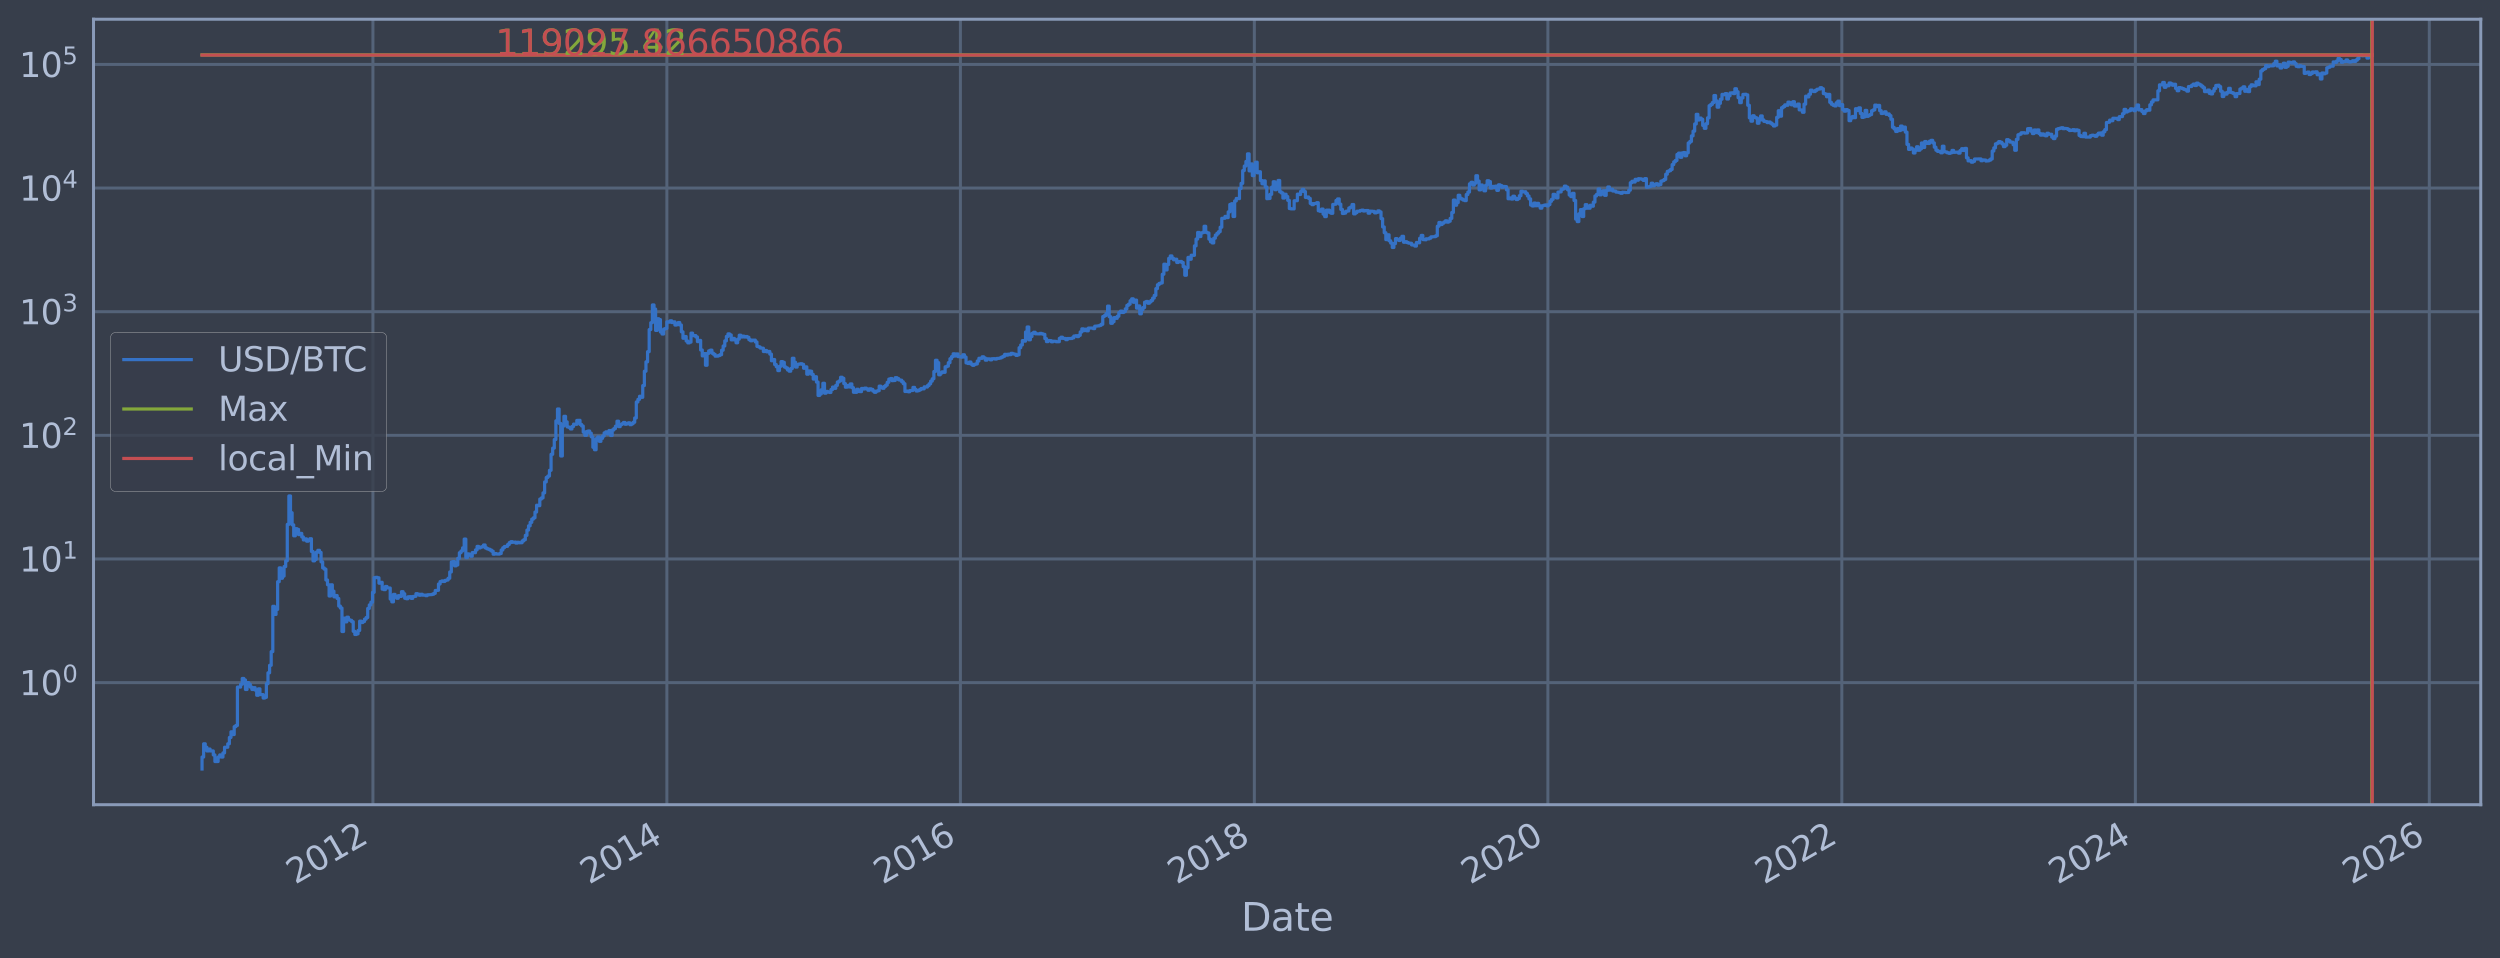 <?xml version="1.0" encoding="utf-8" standalone="no"?>
<!DOCTYPE svg PUBLIC "-//W3C//DTD SVG 1.1//EN"
  "http://www.w3.org/Graphics/SVG/1.1/DTD/svg11.dtd">
<svg xmlns:xlink="http://www.w3.org/1999/xlink" width="934.976pt" height="358.291pt" viewBox="0 0 934.976 358.291" xmlns="http://www.w3.org/2000/svg" version="1.1">
 <defs>
  <style type="text/css">*{stroke-linejoin: round; stroke-linecap: butt}</style>
 </defs>
 <g id="figure_1">
  <g id="patch_1">
   <path d="M 0 358.291 
L 934.976 358.291 
L 934.976 0 
L 0 0 
z
" style="fill: #373e4b"/>
  </g>
  <g id="axes_1">
   <g id="patch_2">
    <path d="M 34.976 300.96 
L 927.776 300.96 
L 927.776 7.2 
L 34.976 7.2 
z
" style="fill: #373e4b"/>
   </g>
   <g id="matplotlib.axis_1">
    <g id="xtick_1">
     <g id="line2d_1">
      <path d="M 139.471 300.96 
L 139.471 7.2 
" clip-path="url(#p338e0317f6)" style="fill: none; stroke: #546379; stroke-width: 1.12; stroke-linecap: square"/>
     </g>
     <g id="line2d_2"/>
     <g id="text_1">
      <!-- 2012 -->
      <g style="fill: #b1bed6" transform="translate(110.39 330.885) rotate(-30) scale(0.126 -0.126)">
       <defs>
        <path id="DejaVuSans-32" d="M 1228 531 
L 3431 531 
L 3431 0 
L 469 0 
L 469 531 
Q 828 903 1448 1529 
Q 2069 2156 2228 2338 
Q 2531 2678 2651 2914 
Q 2772 3150 2772 3378 
Q 2772 3750 2511 3984 
Q 2250 4219 1831 4219 
Q 1534 4219 1204 4116 
Q 875 4013 500 3803 
L 500 4441 
Q 881 4594 1212 4672 
Q 1544 4750 1819 4750 
Q 2544 4750 2975 4387 
Q 3406 4025 3406 3419 
Q 3406 3131 3298 2873 
Q 3191 2616 2906 2266 
Q 2828 2175 2409 1742 
Q 1991 1309 1228 531 
z
" transform="scale(0.016)"/>
        <path id="DejaVuSans-30" d="M 2034 4250 
Q 1547 4250 1301 3770 
Q 1056 3291 1056 2328 
Q 1056 1369 1301 889 
Q 1547 409 2034 409 
Q 2525 409 2770 889 
Q 3016 1369 3016 2328 
Q 3016 3291 2770 3770 
Q 2525 4250 2034 4250 
z
M 2034 4750 
Q 2819 4750 3233 4129 
Q 3647 3509 3647 2328 
Q 3647 1150 3233 529 
Q 2819 -91 2034 -91 
Q 1250 -91 836 529 
Q 422 1150 422 2328 
Q 422 3509 836 4129 
Q 1250 4750 2034 4750 
z
" transform="scale(0.016)"/>
        <path id="DejaVuSans-31" d="M 794 531 
L 1825 531 
L 1825 4091 
L 703 3866 
L 703 4441 
L 1819 4666 
L 2450 4666 
L 2450 531 
L 3481 531 
L 3481 0 
L 794 0 
L 794 531 
z
" transform="scale(0.016)"/>
       </defs>
       <use xlink:href="#DejaVuSans-32"/>
       <use xlink:href="#DejaVuSans-30" transform="translate(63.623 0)"/>
       <use xlink:href="#DejaVuSans-31" transform="translate(127.246 0)"/>
       <use xlink:href="#DejaVuSans-32" transform="translate(190.869 0)"/>
      </g>
     </g>
    </g>
    <g id="xtick_2">
     <g id="line2d_3">
      <path d="M 249.402 300.96 
L 249.402 7.2 
" clip-path="url(#p338e0317f6)" style="fill: none; stroke: #546379; stroke-width: 1.12; stroke-linecap: square"/>
     </g>
     <g id="line2d_4"/>
     <g id="text_2">
      <!-- 2014 -->
      <g style="fill: #b1bed6" transform="translate(220.321 330.885) rotate(-30) scale(0.126 -0.126)">
       <defs>
        <path id="DejaVuSans-34" d="M 2419 4116 
L 825 1625 
L 2419 1625 
L 2419 4116 
z
M 2253 4666 
L 3047 4666 
L 3047 1625 
L 3713 1625 
L 3713 1100 
L 3047 1100 
L 3047 0 
L 2419 0 
L 2419 1100 
L 313 1100 
L 313 1709 
L 2253 4666 
z
" transform="scale(0.016)"/>
       </defs>
       <use xlink:href="#DejaVuSans-32"/>
       <use xlink:href="#DejaVuSans-30" transform="translate(63.623 0)"/>
       <use xlink:href="#DejaVuSans-31" transform="translate(127.246 0)"/>
       <use xlink:href="#DejaVuSans-34" transform="translate(190.869 0)"/>
      </g>
     </g>
    </g>
    <g id="xtick_3">
     <g id="line2d_5">
      <path d="M 359.183 300.96 
L 359.183 7.2 
" clip-path="url(#p338e0317f6)" style="fill: none; stroke: #546379; stroke-width: 1.12; stroke-linecap: square"/>
     </g>
     <g id="line2d_6"/>
     <g id="text_3">
      <!-- 2016 -->
      <g style="fill: #b1bed6" transform="translate(330.102 330.885) rotate(-30) scale(0.126 -0.126)">
       <defs>
        <path id="DejaVuSans-36" d="M 2113 2584 
Q 1688 2584 1439 2293 
Q 1191 2003 1191 1497 
Q 1191 994 1439 701 
Q 1688 409 2113 409 
Q 2538 409 2786 701 
Q 3034 994 3034 1497 
Q 3034 2003 2786 2293 
Q 2538 2584 2113 2584 
z
M 3366 4563 
L 3366 3988 
Q 3128 4100 2886 4159 
Q 2644 4219 2406 4219 
Q 1781 4219 1451 3797 
Q 1122 3375 1075 2522 
Q 1259 2794 1537 2939 
Q 1816 3084 2150 3084 
Q 2853 3084 3261 2657 
Q 3669 2231 3669 1497 
Q 3669 778 3244 343 
Q 2819 -91 2113 -91 
Q 1303 -91 875 529 
Q 447 1150 447 2328 
Q 447 3434 972 4092 
Q 1497 4750 2381 4750 
Q 2619 4750 2861 4703 
Q 3103 4656 3366 4563 
z
" transform="scale(0.016)"/>
       </defs>
       <use xlink:href="#DejaVuSans-32"/>
       <use xlink:href="#DejaVuSans-30" transform="translate(63.623 0)"/>
       <use xlink:href="#DejaVuSans-31" transform="translate(127.246 0)"/>
       <use xlink:href="#DejaVuSans-36" transform="translate(190.869 0)"/>
      </g>
     </g>
    </g>
    <g id="xtick_4">
     <g id="line2d_7">
      <path d="M 469.114 300.96 
L 469.114 7.2 
" clip-path="url(#p338e0317f6)" style="fill: none; stroke: #546379; stroke-width: 1.12; stroke-linecap: square"/>
     </g>
     <g id="line2d_8"/>
     <g id="text_4">
      <!-- 2018 -->
      <g style="fill: #b1bed6" transform="translate(440.033 330.885) rotate(-30) scale(0.126 -0.126)">
       <defs>
        <path id="DejaVuSans-38" d="M 2034 2216 
Q 1584 2216 1326 1975 
Q 1069 1734 1069 1313 
Q 1069 891 1326 650 
Q 1584 409 2034 409 
Q 2484 409 2743 651 
Q 3003 894 3003 1313 
Q 3003 1734 2745 1975 
Q 2488 2216 2034 2216 
z
M 1403 2484 
Q 997 2584 770 2862 
Q 544 3141 544 3541 
Q 544 4100 942 4425 
Q 1341 4750 2034 4750 
Q 2731 4750 3128 4425 
Q 3525 4100 3525 3541 
Q 3525 3141 3298 2862 
Q 3072 2584 2669 2484 
Q 3125 2378 3379 2068 
Q 3634 1759 3634 1313 
Q 3634 634 3220 271 
Q 2806 -91 2034 -91 
Q 1263 -91 848 271 
Q 434 634 434 1313 
Q 434 1759 690 2068 
Q 947 2378 1403 2484 
z
M 1172 3481 
Q 1172 3119 1398 2916 
Q 1625 2713 2034 2713 
Q 2441 2713 2670 2916 
Q 2900 3119 2900 3481 
Q 2900 3844 2670 4047 
Q 2441 4250 2034 4250 
Q 1625 4250 1398 4047 
Q 1172 3844 1172 3481 
z
" transform="scale(0.016)"/>
       </defs>
       <use xlink:href="#DejaVuSans-32"/>
       <use xlink:href="#DejaVuSans-30" transform="translate(63.623 0)"/>
       <use xlink:href="#DejaVuSans-31" transform="translate(127.246 0)"/>
       <use xlink:href="#DejaVuSans-38" transform="translate(190.869 0)"/>
      </g>
     </g>
    </g>
    <g id="xtick_5">
     <g id="line2d_9">
      <path d="M 578.894 300.96 
L 578.894 7.2 
" clip-path="url(#p338e0317f6)" style="fill: none; stroke: #546379; stroke-width: 1.12; stroke-linecap: square"/>
     </g>
     <g id="line2d_10"/>
     <g id="text_5">
      <!-- 2020 -->
      <g style="fill: #b1bed6" transform="translate(549.813 330.885) rotate(-30) scale(0.126 -0.126)">
       <use xlink:href="#DejaVuSans-32"/>
       <use xlink:href="#DejaVuSans-30" transform="translate(63.623 0)"/>
       <use xlink:href="#DejaVuSans-32" transform="translate(127.246 0)"/>
       <use xlink:href="#DejaVuSans-30" transform="translate(190.869 0)"/>
      </g>
     </g>
    </g>
    <g id="xtick_6">
     <g id="line2d_11">
      <path d="M 688.825 300.96 
L 688.825 7.2 
" clip-path="url(#p338e0317f6)" style="fill: none; stroke: #546379; stroke-width: 1.12; stroke-linecap: square"/>
     </g>
     <g id="line2d_12"/>
     <g id="text_6">
      <!-- 2022 -->
      <g style="fill: #b1bed6" transform="translate(659.744 330.885) rotate(-30) scale(0.126 -0.126)">
       <use xlink:href="#DejaVuSans-32"/>
       <use xlink:href="#DejaVuSans-30" transform="translate(63.623 0)"/>
       <use xlink:href="#DejaVuSans-32" transform="translate(127.246 0)"/>
       <use xlink:href="#DejaVuSans-32" transform="translate(190.869 0)"/>
      </g>
     </g>
    </g>
    <g id="xtick_7">
     <g id="line2d_13">
      <path d="M 798.606 300.96 
L 798.606 7.2 
" clip-path="url(#p338e0317f6)" style="fill: none; stroke: #546379; stroke-width: 1.12; stroke-linecap: square"/>
     </g>
     <g id="line2d_14"/>
     <g id="text_7">
      <!-- 2024 -->
      <g style="fill: #b1bed6" transform="translate(769.525 330.885) rotate(-30) scale(0.126 -0.126)">
       <use xlink:href="#DejaVuSans-32"/>
       <use xlink:href="#DejaVuSans-30" transform="translate(63.623 0)"/>
       <use xlink:href="#DejaVuSans-32" transform="translate(127.246 0)"/>
       <use xlink:href="#DejaVuSans-34" transform="translate(190.869 0)"/>
      </g>
     </g>
    </g>
    <g id="xtick_8">
     <g id="line2d_15">
      <path d="M 908.537 300.96 
L 908.537 7.2 
" clip-path="url(#p338e0317f6)" style="fill: none; stroke: #546379; stroke-width: 1.12; stroke-linecap: square"/>
     </g>
     <g id="line2d_16"/>
     <g id="text_8">
      <!-- 2026 -->
      <g style="fill: #b1bed6" transform="translate(879.456 330.885) rotate(-30) scale(0.126 -0.126)">
       <use xlink:href="#DejaVuSans-32"/>
       <use xlink:href="#DejaVuSans-30" transform="translate(63.623 0)"/>
       <use xlink:href="#DejaVuSans-32" transform="translate(127.246 0)"/>
       <use xlink:href="#DejaVuSans-36" transform="translate(190.869 0)"/>
      </g>
     </g>
    </g>
    <g id="text_9">
     <!-- Date -->
     <g style="fill: #b1bed6" transform="translate(464.167 348.096) scale(0.144 -0.144)">
      <defs>
       <path id="DejaVuSans-44" d="M 1259 4147 
L 1259 519 
L 2022 519 
Q 2988 519 3436 956 
Q 3884 1394 3884 2338 
Q 3884 3275 3436 3711 
Q 2988 4147 2022 4147 
L 1259 4147 
z
M 628 4666 
L 1925 4666 
Q 3281 4666 3915 4102 
Q 4550 3538 4550 2338 
Q 4550 1131 3912 565 
Q 3275 0 1925 0 
L 628 0 
L 628 4666 
z
" transform="scale(0.016)"/>
       <path id="DejaVuSans-61" d="M 2194 1759 
Q 1497 1759 1228 1600 
Q 959 1441 959 1056 
Q 959 750 1161 570 
Q 1363 391 1709 391 
Q 2188 391 2477 730 
Q 2766 1069 2766 1631 
L 2766 1759 
L 2194 1759 
z
M 3341 1997 
L 3341 0 
L 2766 0 
L 2766 531 
Q 2569 213 2275 61 
Q 1981 -91 1556 -91 
Q 1019 -91 701 211 
Q 384 513 384 1019 
Q 384 1609 779 1909 
Q 1175 2209 1959 2209 
L 2766 2209 
L 2766 2266 
Q 2766 2663 2505 2880 
Q 2244 3097 1772 3097 
Q 1472 3097 1187 3025 
Q 903 2953 641 2809 
L 641 3341 
Q 956 3463 1253 3523 
Q 1550 3584 1831 3584 
Q 2591 3584 2966 3190 
Q 3341 2797 3341 1997 
z
" transform="scale(0.016)"/>
       <path id="DejaVuSans-74" d="M 1172 4494 
L 1172 3500 
L 2356 3500 
L 2356 3053 
L 1172 3053 
L 1172 1153 
Q 1172 725 1289 603 
Q 1406 481 1766 481 
L 2356 481 
L 2356 0 
L 1766 0 
Q 1100 0 847 248 
Q 594 497 594 1153 
L 594 3053 
L 172 3053 
L 172 3500 
L 594 3500 
L 594 4494 
L 1172 4494 
z
" transform="scale(0.016)"/>
       <path id="DejaVuSans-65" d="M 3597 1894 
L 3597 1613 
L 953 1613 
Q 991 1019 1311 708 
Q 1631 397 2203 397 
Q 2534 397 2845 478 
Q 3156 559 3463 722 
L 3463 178 
Q 3153 47 2828 -22 
Q 2503 -91 2169 -91 
Q 1331 -91 842 396 
Q 353 884 353 1716 
Q 353 2575 817 3079 
Q 1281 3584 2069 3584 
Q 2775 3584 3186 3129 
Q 3597 2675 3597 1894 
z
M 3022 2063 
Q 3016 2534 2758 2815 
Q 2500 3097 2075 3097 
Q 1594 3097 1305 2825 
Q 1016 2553 972 2059 
L 3022 2063 
z
" transform="scale(0.016)"/>
      </defs>
      <use xlink:href="#DejaVuSans-44"/>
      <use xlink:href="#DejaVuSans-61" transform="translate(77.002 0)"/>
      <use xlink:href="#DejaVuSans-74" transform="translate(138.281 0)"/>
      <use xlink:href="#DejaVuSans-65" transform="translate(177.49 0)"/>
     </g>
    </g>
   </g>
   <g id="matplotlib.axis_2">
    <g id="ytick_1">
     <g id="line2d_17">
      <path d="M 34.976 255.288 
L 927.776 255.288 
" clip-path="url(#p338e0317f6)" style="fill: none; stroke: #546379; stroke-width: 1.12; stroke-linecap: square"/>
     </g>
     <g id="line2d_18"/>
     <g id="text_10">
      <!-- $\mathdefault{10^{0}}$ -->
      <g style="fill: #b1bed6" transform="translate(7.2 260.075) scale(0.126 -0.126)">
       <use xlink:href="#DejaVuSans-31" transform="translate(0 0.766)"/>
       <use xlink:href="#DejaVuSans-30" transform="translate(63.623 0.766)"/>
       <use xlink:href="#DejaVuSans-30" transform="translate(128.203 39.047) scale(0.7)"/>
      </g>
     </g>
    </g>
    <g id="ytick_2">
     <g id="line2d_19">
      <path d="M 34.976 209.05 
L 927.776 209.05 
" clip-path="url(#p338e0317f6)" style="fill: none; stroke: #546379; stroke-width: 1.12; stroke-linecap: square"/>
     </g>
     <g id="line2d_20"/>
     <g id="text_11">
      <!-- $\mathdefault{10^{1}}$ -->
      <g style="fill: #b1bed6" transform="translate(7.2 213.837) scale(0.126 -0.126)">
       <use xlink:href="#DejaVuSans-31" transform="translate(0 0.684)"/>
       <use xlink:href="#DejaVuSans-30" transform="translate(63.623 0.684)"/>
       <use xlink:href="#DejaVuSans-31" transform="translate(128.203 38.966) scale(0.7)"/>
      </g>
     </g>
    </g>
    <g id="ytick_3">
     <g id="line2d_21">
      <path d="M 34.976 162.811 
L 927.776 162.811 
" clip-path="url(#p338e0317f6)" style="fill: none; stroke: #546379; stroke-width: 1.12; stroke-linecap: square"/>
     </g>
     <g id="line2d_22"/>
     <g id="text_12">
      <!-- $\mathdefault{10^{2}}$ -->
      <g style="fill: #b1bed6" transform="translate(7.2 167.598) scale(0.126 -0.126)">
       <use xlink:href="#DejaVuSans-31" transform="translate(0 0.766)"/>
       <use xlink:href="#DejaVuSans-30" transform="translate(63.623 0.766)"/>
       <use xlink:href="#DejaVuSans-32" transform="translate(128.203 39.047) scale(0.7)"/>
      </g>
     </g>
    </g>
    <g id="ytick_4">
     <g id="line2d_23">
      <path d="M 34.976 116.573 
L 927.776 116.573 
" clip-path="url(#p338e0317f6)" style="fill: none; stroke: #546379; stroke-width: 1.12; stroke-linecap: square"/>
     </g>
     <g id="line2d_24"/>
     <g id="text_13">
      <!-- $\mathdefault{10^{3}}$ -->
      <g style="fill: #b1bed6" transform="translate(7.2 121.36) scale(0.126 -0.126)">
       <defs>
        <path id="DejaVuSans-33" d="M 2597 2516 
Q 3050 2419 3304 2112 
Q 3559 1806 3559 1356 
Q 3559 666 3084 287 
Q 2609 -91 1734 -91 
Q 1441 -91 1130 -33 
Q 819 25 488 141 
L 488 750 
Q 750 597 1062 519 
Q 1375 441 1716 441 
Q 2309 441 2620 675 
Q 2931 909 2931 1356 
Q 2931 1769 2642 2001 
Q 2353 2234 1838 2234 
L 1294 2234 
L 1294 2753 
L 1863 2753 
Q 2328 2753 2575 2939 
Q 2822 3125 2822 3475 
Q 2822 3834 2567 4026 
Q 2313 4219 1838 4219 
Q 1578 4219 1281 4162 
Q 984 4106 628 3988 
L 628 4550 
Q 988 4650 1302 4700 
Q 1616 4750 1894 4750 
Q 2613 4750 3031 4423 
Q 3450 4097 3450 3541 
Q 3450 3153 3228 2886 
Q 3006 2619 2597 2516 
z
" transform="scale(0.016)"/>
       </defs>
       <use xlink:href="#DejaVuSans-31" transform="translate(0 0.766)"/>
       <use xlink:href="#DejaVuSans-30" transform="translate(63.623 0.766)"/>
       <use xlink:href="#DejaVuSans-33" transform="translate(128.203 39.047) scale(0.7)"/>
      </g>
     </g>
    </g>
    <g id="ytick_5">
     <g id="line2d_25">
      <path d="M 34.976 70.334 
L 927.776 70.334 
" clip-path="url(#p338e0317f6)" style="fill: none; stroke: #546379; stroke-width: 1.12; stroke-linecap: square"/>
     </g>
     <g id="line2d_26"/>
     <g id="text_14">
      <!-- $\mathdefault{10^{4}}$ -->
      <g style="fill: #b1bed6" transform="translate(7.2 75.121) scale(0.126 -0.126)">
       <use xlink:href="#DejaVuSans-31" transform="translate(0 0.684)"/>
       <use xlink:href="#DejaVuSans-30" transform="translate(63.623 0.684)"/>
       <use xlink:href="#DejaVuSans-34" transform="translate(128.203 38.966) scale(0.7)"/>
      </g>
     </g>
    </g>
    <g id="ytick_6">
     <g id="line2d_27">
      <path d="M 34.976 24.096 
L 927.776 24.096 
" clip-path="url(#p338e0317f6)" style="fill: none; stroke: #546379; stroke-width: 1.12; stroke-linecap: square"/>
     </g>
     <g id="line2d_28"/>
     <g id="text_15">
      <!-- $\mathdefault{10^{5}}$ -->
      <g style="fill: #b1bed6" transform="translate(7.2 28.883) scale(0.126 -0.126)">
       <defs>
        <path id="DejaVuSans-35" d="M 691 4666 
L 3169 4666 
L 3169 4134 
L 1269 4134 
L 1269 2991 
Q 1406 3038 1543 3061 
Q 1681 3084 1819 3084 
Q 2600 3084 3056 2656 
Q 3513 2228 3513 1497 
Q 3513 744 3044 326 
Q 2575 -91 1722 -91 
Q 1428 -91 1123 -41 
Q 819 9 494 109 
L 494 744 
Q 775 591 1075 516 
Q 1375 441 1709 441 
Q 2250 441 2565 725 
Q 2881 1009 2881 1497 
Q 2881 1984 2565 2268 
Q 2250 2553 1709 2553 
Q 1456 2553 1204 2497 
Q 953 2441 691 2322 
L 691 4666 
z
" transform="scale(0.016)"/>
       </defs>
       <use xlink:href="#DejaVuSans-31" transform="translate(0 0.684)"/>
       <use xlink:href="#DejaVuSans-30" transform="translate(63.623 0.684)"/>
       <use xlink:href="#DejaVuSans-35" transform="translate(128.203 38.966) scale(0.7)"/>
      </g>
     </g>
    </g>
    <g id="ytick_7">
     <g id="line2d_29"/>
    </g>
    <g id="ytick_8">
     <g id="line2d_30"/>
    </g>
    <g id="ytick_9">
     <g id="line2d_31"/>
    </g>
    <g id="ytick_10">
     <g id="line2d_32"/>
    </g>
    <g id="ytick_11">
     <g id="line2d_33"/>
    </g>
    <g id="ytick_12">
     <g id="line2d_34"/>
    </g>
    <g id="ytick_13">
     <g id="line2d_35"/>
    </g>
    <g id="ytick_14">
     <g id="line2d_36"/>
    </g>
    <g id="ytick_15">
     <g id="line2d_37"/>
    </g>
    <g id="ytick_16">
     <g id="line2d_38"/>
    </g>
    <g id="ytick_17">
     <g id="line2d_39"/>
    </g>
    <g id="ytick_18">
     <g id="line2d_40"/>
    </g>
    <g id="ytick_19">
     <g id="line2d_41"/>
    </g>
    <g id="ytick_20">
     <g id="line2d_42"/>
    </g>
    <g id="ytick_21">
     <g id="line2d_43"/>
    </g>
    <g id="ytick_22">
     <g id="line2d_44"/>
    </g>
    <g id="ytick_23">
     <g id="line2d_45"/>
    </g>
    <g id="ytick_24">
     <g id="line2d_46"/>
    </g>
    <g id="ytick_25">
     <g id="line2d_47"/>
    </g>
    <g id="ytick_26">
     <g id="line2d_48"/>
    </g>
    <g id="ytick_27">
     <g id="line2d_49"/>
    </g>
    <g id="ytick_28">
     <g id="line2d_50"/>
    </g>
    <g id="ytick_29">
     <g id="line2d_51"/>
    </g>
    <g id="ytick_30">
     <g id="line2d_52"/>
    </g>
    <g id="ytick_31">
     <g id="line2d_53"/>
    </g>
    <g id="ytick_32">
     <g id="line2d_54"/>
    </g>
    <g id="ytick_33">
     <g id="line2d_55"/>
    </g>
    <g id="ytick_34">
     <g id="line2d_56"/>
    </g>
    <g id="ytick_35">
     <g id="line2d_57"/>
    </g>
    <g id="ytick_36">
     <g id="line2d_58"/>
    </g>
    <g id="ytick_37">
     <g id="line2d_59"/>
    </g>
    <g id="ytick_38">
     <g id="line2d_60"/>
    </g>
    <g id="ytick_39">
     <g id="line2d_61"/>
    </g>
    <g id="ytick_40">
     <g id="line2d_62"/>
    </g>
    <g id="ytick_41">
     <g id="line2d_63"/>
    </g>
    <g id="ytick_42">
     <g id="line2d_64"/>
    </g>
    <g id="ytick_43">
     <g id="line2d_65"/>
    </g>
    <g id="ytick_44">
     <g id="line2d_66"/>
    </g>
    <g id="ytick_45">
     <g id="line2d_67"/>
    </g>
    <g id="ytick_46">
     <g id="line2d_68"/>
    </g>
    <g id="ytick_47">
     <g id="line2d_69"/>
    </g>
    <g id="ytick_48">
     <g id="line2d_70"/>
    </g>
    <g id="ytick_49">
     <g id="line2d_71"/>
    </g>
    <g id="ytick_50">
     <g id="line2d_72"/>
    </g>
    <g id="ytick_51">
     <g id="line2d_73"/>
    </g>
    <g id="ytick_52">
     <g id="line2d_74"/>
    </g>
    <g id="ytick_53">
     <g id="line2d_75"/>
    </g>
    <g id="ytick_54">
     <g id="line2d_76"/>
    </g>
    <g id="ytick_55">
     <g id="line2d_77"/>
    </g>
   </g>
   <g id="line2d_78">
    <path d="M 75.558 287.607 
L 75.558 283.126 
L 76.159 283.126 
L 76.159 278.169 
L 76.761 278.169 
L 76.761 279.465 
L 77.362 279.465 
L 77.362 280.851 
L 77.964 280.851 
L 77.964 280.146 
L 78.566 280.146 
L 78.566 280.851 
L 79.769 280.851 
L 79.769 282.339 
L 80.37 282.339 
L 80.37 284.801 
L 81.573 284.801 
L 81.573 283.126 
L 82.175 283.126 
L 82.175 282.339 
L 82.776 282.339 
L 82.776 283.126 
L 83.378 283.126 
L 83.378 281.581 
L 83.979 281.581 
L 83.979 279.465 
L 85.182 279.465 
L 85.182 278.169 
L 85.784 278.169 
L 85.784 275.804 
L 86.385 275.804 
L 86.385 273.688 
L 86.987 273.688 
L 86.987 274.718 
L 87.589 274.718 
L 87.589 271.774 
L 88.19 271.774 
L 88.19 271.323 
L 88.792 271.323 
L 88.792 256.962 
L 89.995 256.962 
L 89.995 255.9 
L 90.596 255.9 
L 90.596 253.743 
L 91.198 253.743 
L 91.198 254.308 
L 91.799 254.308 
L 91.799 257.855 
L 92.401 257.855 
L 92.401 255.288 
L 93.002 255.288 
L 93.002 255.9 
L 93.604 255.9 
L 93.604 256.962 
L 94.205 256.962 
L 94.205 257.855 
L 94.807 257.855 
L 94.807 257.182 
L 95.409 257.182 
L 95.409 258.085 
L 96.01 258.085 
L 96.01 260.022 
L 96.612 260.022 
L 96.612 257.628 
L 97.213 257.628 
L 97.213 259.769 
L 98.416 259.769 
L 98.416 261.065 
L 99.018 261.065 
L 99.018 260.799 
L 99.619 260.799 
L 99.619 255.694 
L 100.221 255.694 
L 100.221 251.627 
L 100.822 251.627 
L 100.822 248.82 
L 101.424 248.82 
L 101.424 243.709 
L 102.025 243.709 
L 102.025 226.759 
L 102.627 226.759 
L 102.627 229.79 
L 103.229 229.79 
L 103.229 227.907 
L 103.83 227.907 
L 103.83 217.546 
L 104.432 217.546 
L 104.432 212.384 
L 105.033 212.384 
L 105.033 216.269 
L 105.635 216.269 
L 105.635 215.452 
L 106.236 215.452 
L 106.236 211.892 
L 106.838 211.892 
L 106.838 209.723 
L 107.439 209.723 
L 107.439 196.108 
L 108.041 196.108 
L 108.041 185.48 
L 108.642 185.48 
L 108.642 191.756 
L 109.244 191.756 
L 109.244 196.298 
L 109.845 196.298 
L 109.845 200.392 
L 110.447 200.392 
L 110.447 197.72 
L 111.049 197.72 
L 111.049 197.985 
L 111.65 197.985 
L 111.65 199.94 
L 112.252 199.94 
L 112.252 199.486 
L 112.853 199.486 
L 112.853 200.814 
L 113.455 200.814 
L 113.455 201.937 
L 114.056 201.937 
L 114.056 201.533 
L 114.658 201.533 
L 114.658 202.393 
L 115.259 202.393 
L 115.259 202.15 
L 115.861 202.15 
L 115.861 201.478 
L 116.462 201.478 
L 116.462 206.243 
L 117.064 206.243 
L 117.064 209.744 
L 117.665 209.744 
L 117.665 209.191 
L 118.267 209.191 
L 118.267 206.489 
L 118.869 206.489 
L 118.869 205.811 
L 119.47 205.811 
L 119.47 206.595 
L 120.072 206.595 
L 120.072 210.122 
L 120.673 210.122 
L 120.673 212.408 
L 121.275 212.408 
L 121.275 212.864 
L 121.876 212.864 
L 121.876 216.913 
L 122.478 216.913 
L 122.478 218.681 
L 123.079 218.681 
L 123.079 222.889 
L 123.681 222.889 
L 123.681 218.714 
L 124.282 218.714 
L 124.282 221.091 
L 124.884 221.091 
L 124.884 223.211 
L 125.485 223.211 
L 125.485 222.729 
L 126.087 222.729 
L 126.087 223.83 
L 126.688 223.83 
L 126.688 226.662 
L 127.29 226.662 
L 127.29 227.4 
L 127.892 227.4 
L 127.892 236.178 
L 128.493 236.178 
L 128.493 231.191 
L 129.095 231.191 
L 129.095 232.568 
L 129.696 232.568 
L 129.696 230.832 
L 130.298 230.832 
L 130.298 231.806 
L 130.899 231.806 
L 130.899 231.993 
L 131.501 231.993 
L 131.501 232.503 
L 132.102 232.503 
L 132.102 236.1 
L 132.704 236.1 
L 132.704 237.294 
L 133.305 237.294 
L 133.305 237.049 
L 133.907 237.049 
L 133.907 235.794 
L 134.508 235.794 
L 134.508 232.311 
L 135.11 232.311 
L 135.11 232.829 
L 135.712 232.829 
L 135.712 232.439 
L 136.313 232.439 
L 136.313 231.558 
L 136.915 231.558 
L 136.915 230.951 
L 137.516 230.951 
L 137.516 227.55 
L 138.118 227.55 
L 138.118 226.232 
L 138.719 226.232 
L 138.719 225.219 
L 139.321 225.219 
L 139.321 221.535 
L 139.922 221.535 
L 139.922 216.041 
L 140.524 216.041 
L 140.524 215.927 
L 141.125 215.927 
L 141.125 216.098 
L 141.727 216.098 
L 141.727 218.106 
L 142.328 218.106 
L 142.328 217.793 
L 142.93 217.793 
L 142.93 220.337 
L 143.532 220.337 
L 143.532 220.514 
L 144.133 220.514 
L 144.133 219.341 
L 144.735 219.341 
L 144.735 219.85 
L 145.938 219.919 
L 145.938 224.041 
L 146.539 224.041 
L 146.539 225.084 
L 147.141 225.084 
L 147.141 222.297 
L 147.742 222.297 
L 147.742 223.049 
L 148.344 223.049 
L 148.344 223.747 
L 148.945 223.747 
L 148.945 222.769 
L 149.547 222.769 
L 149.547 223.049 
L 150.148 223.049 
L 150.148 221.275 
L 150.75 221.275 
L 150.75 222.066 
L 151.352 222.066 
L 151.352 223.747 
L 151.953 223.747 
L 151.953 223.914 
L 152.555 223.914 
L 152.555 223.211 
L 153.758 223.13 
L 153.758 223.788 
L 154.359 223.788 
L 154.359 223.09 
L 155.562 223.009 
L 155.562 222.027 
L 156.164 222.027 
L 156.164 222.22 
L 156.765 222.22 
L 156.765 222.61 
L 157.367 222.61 
L 157.367 222.258 
L 157.968 222.258 
L 157.968 222.571 
L 159.172 222.571 
L 159.172 222.769 
L 159.773 222.769 
L 159.773 222.453 
L 161.578 222.375 
L 161.578 222.258 
L 162.179 222.258 
L 162.179 221.913 
L 162.781 221.913 
L 162.781 220.837 
L 163.984 220.765 
L 163.984 218.424 
L 164.585 218.424 
L 164.585 217.516 
L 165.187 217.516 
L 165.187 217.272 
L 165.788 217.272 
L 165.788 217.454 
L 166.39 217.454 
L 166.39 217.062 
L 166.992 217.062 
L 166.992 216.913 
L 167.593 216.913 
L 167.593 216.269 
L 168.195 216.269 
L 168.195 213.911 
L 168.796 213.911 
L 168.796 210.143 
L 169.398 210.143 
L 169.398 210.016 
L 169.999 210.016 
L 169.999 211.617 
L 170.601 211.617 
L 170.601 211.277 
L 171.202 211.277 
L 171.202 208.81 
L 171.804 208.81 
L 171.804 206.72 
L 172.405 206.72 
L 172.405 206.069 
L 173.007 206.069 
L 173.007 204.892 
L 173.608 204.892 
L 173.608 201.616 
L 174.21 201.616 
L 174.21 208.534 
L 174.811 208.534 
L 174.811 207.154 
L 175.413 207.154 
L 175.413 207.301 
L 176.015 207.301 
L 176.015 208.032 
L 176.616 208.032 
L 176.616 206.649 
L 177.819 206.702 
L 177.819 205.658 
L 178.421 205.658 
L 178.421 204.361 
L 179.022 204.361 
L 179.022 204.925 
L 179.624 204.925 
L 179.624 204.633 
L 180.225 204.633 
L 180.225 204.44 
L 180.827 204.44 
L 180.827 203.827 
L 181.428 203.827 
L 181.428 204.892 
L 182.03 204.892 
L 182.03 205.222 
L 182.631 205.222 
L 182.631 205.422 
L 183.233 205.422 
L 183.233 205.726 
L 183.835 205.726 
L 183.835 206.138 
L 184.436 206.138 
L 184.436 207.264 
L 185.038 207.264 
L 185.038 207.026 
L 185.639 207.026 
L 185.639 207.19 
L 186.842 207.227 
L 186.842 207.008 
L 187.444 207.008 
L 187.444 205.692 
L 188.045 205.692 
L 188.045 204.86 
L 188.647 204.86 
L 188.647 204.377 
L 189.85 204.313 
L 189.85 203.642 
L 190.451 203.642 
L 190.451 202.949 
L 191.053 202.949 
L 191.053 202.582 
L 191.655 202.582 
L 191.655 202.831 
L 192.858 202.728 
L 192.858 203.098 
L 193.459 203.098 
L 193.459 202.801 
L 194.061 202.801 
L 194.061 202.993 
L 195.264 202.964 
L 195.264 202.307 
L 195.865 202.307 
L 195.865 201.853 
L 196.467 201.853 
L 196.467 200.21 
L 197.068 200.21 
L 197.068 198.241 
L 197.67 198.241 
L 197.67 196.653 
L 198.271 196.653 
L 198.271 195.352 
L 198.873 195.352 
L 198.873 194.151 
L 199.475 194.151 
L 199.475 193.65 
L 200.076 193.65 
L 200.076 191.494 
L 200.678 191.494 
L 200.678 188.956 
L 201.279 188.956 
L 201.279 189.119 
L 201.881 189.119 
L 201.881 186.643 
L 202.482 186.643 
L 202.482 186.201 
L 203.084 186.201 
L 203.084 184.328 
L 203.685 184.328 
L 203.685 180.231 
L 204.287 180.231 
L 204.287 178.58 
L 204.888 178.58 
L 204.888 178.033 
L 205.49 178.033 
L 205.49 175.896 
L 206.091 175.896 
L 206.091 169.902 
L 206.693 169.902 
L 206.693 167.598 
L 207.295 167.598 
L 207.295 164.377 
L 207.896 164.377 
L 207.896 157.389 
L 208.498 157.389 
L 208.498 152.963 
L 209.099 152.963 
L 209.099 158.346 
L 209.701 158.346 
L 209.701 170.526 
L 210.302 170.526 
L 210.302 159.331 
L 210.904 159.331 
L 210.904 155.699 
L 211.505 155.699 
L 211.505 157.776 
L 212.107 157.776 
L 212.107 159.658 
L 212.708 159.658 
L 212.708 159.834 
L 213.31 159.834 
L 213.31 160.412 
L 213.911 160.412 
L 213.911 159.489 
L 214.513 159.489 
L 214.513 158.602 
L 215.716 158.703 
L 215.716 157.237 
L 216.919 157.19 
L 216.919 158.749 
L 217.521 158.749 
L 217.521 159.323 
L 218.122 159.323 
L 218.122 161.622 
L 218.724 161.622 
L 218.724 162.815 
L 219.325 162.815 
L 219.325 161.379 
L 219.927 161.379 
L 219.927 161.201 
L 220.528 161.201 
L 220.528 162.023 
L 221.13 162.023 
L 221.13 163.371 
L 221.731 163.371 
L 221.731 167.282 
L 222.333 167.282 
L 222.333 168.193 
L 222.934 168.193 
L 222.934 164.056 
L 223.536 164.056 
L 223.536 163.412 
L 224.138 163.412 
L 224.138 165.063 
L 224.739 165.063 
L 224.739 163.945 
L 225.341 163.945 
L 225.341 163.074 
L 225.942 163.074 
L 225.942 161.904 
L 226.544 161.904 
L 226.544 161.505 
L 227.145 161.505 
L 227.145 162.257 
L 227.747 162.257 
L 227.747 161.016 
L 228.348 161.016 
L 228.348 162.869 
L 228.95 162.869 
L 228.95 160.819 
L 229.551 160.819 
L 229.551 160.307 
L 230.153 160.307 
L 230.153 159.402 
L 230.754 159.402 
L 230.754 157.529 
L 231.356 157.529 
L 231.356 159.554 
L 231.958 159.554 
L 231.958 158.815 
L 232.559 158.815 
L 232.559 158.483 
L 233.161 158.483 
L 233.161 157.992 
L 233.762 157.992 
L 233.762 158.665 
L 234.364 158.665 
L 234.364 158.386 
L 234.965 158.386 
L 234.965 158.13 
L 235.567 158.13 
L 235.567 158.828 
L 236.168 158.828 
L 236.168 158.472 
L 236.77 158.472 
L 236.77 157.918 
L 237.371 157.918 
L 237.371 156.316 
L 237.973 156.316 
L 237.973 150.336 
L 238.574 150.336 
L 238.574 149.366 
L 239.176 149.366 
L 239.176 148.211 
L 239.778 148.211 
L 239.778 148.593 
L 240.379 148.593 
L 240.379 144.204 
L 240.981 144.204 
L 240.981 138.836 
L 241.582 138.836 
L 241.582 135.327 
L 242.184 135.327 
L 242.184 131.522 
L 242.785 131.522 
L 242.785 123.26 
L 243.387 123.26 
L 243.387 120.691 
L 243.988 120.691 
L 243.988 114.048 
L 244.59 114.048 
L 244.59 115.589 
L 245.191 115.589 
L 245.191 123.566 
L 245.793 123.566 
L 245.793 119.211 
L 246.394 119.211 
L 246.394 119.532 
L 246.996 119.532 
L 246.996 124.161 
L 247.598 124.161 
L 247.598 124.917 
L 248.199 124.917 
L 248.199 123.059 
L 248.801 123.059 
L 248.801 122.837 
L 249.402 122.837 
L 249.402 120.345 
L 250.004 120.345 
L 250.004 120.477 
L 250.605 120.477 
L 250.605 119.977 
L 251.207 119.977 
L 251.207 120.628 
L 251.808 120.628 
L 251.808 120.367 
L 252.41 120.367 
L 252.41 121.561 
L 253.011 121.561 
L 253.011 121.418 
L 253.613 121.418 
L 253.613 120.629 
L 254.214 120.629 
L 254.214 121.536 
L 254.816 121.536 
L 254.816 124.101 
L 255.418 124.101 
L 255.418 126.499 
L 256.019 126.499 
L 256.019 125.852 
L 256.621 125.852 
L 256.621 127.529 
L 257.222 127.529 
L 257.222 128.233 
L 257.824 128.233 
L 257.824 127.95 
L 258.425 127.95 
L 258.425 124.594 
L 259.027 124.594 
L 259.027 125.538 
L 260.23 125.503 
L 260.23 126.02 
L 260.831 126.02 
L 260.831 127.759 
L 261.433 127.759 
L 261.433 127.312 
L 262.034 127.312 
L 262.034 130.897 
L 262.636 130.897 
L 262.636 133.099 
L 263.237 133.099 
L 263.237 132.254 
L 263.839 132.254 
L 263.839 136.593 
L 264.441 136.593 
L 264.441 132.182 
L 265.042 132.182 
L 265.042 131.223 
L 265.644 131.223 
L 265.644 130.958 
L 266.245 130.958 
L 266.245 132.102 
L 266.847 132.102 
L 266.847 132.517 
L 267.448 132.517 
L 267.448 133.208 
L 268.651 133.168 
L 268.651 132.947 
L 269.253 132.947 
L 269.253 132.647 
L 269.854 132.647 
L 269.854 130.975 
L 270.456 130.975 
L 270.456 129.401 
L 271.057 129.401 
L 271.057 127.477 
L 271.659 127.477 
L 271.659 125.828 
L 272.261 125.828 
L 272.261 124.872 
L 272.862 124.872 
L 272.862 125.26 
L 273.464 125.26 
L 273.464 127.115 
L 274.065 127.115 
L 274.065 126.565 
L 274.667 126.565 
L 274.667 127.135 
L 275.268 127.135 
L 275.268 128.189 
L 275.87 128.189 
L 275.87 126.831 
L 276.471 126.831 
L 276.471 125.367 
L 277.073 125.367 
L 277.073 126.032 
L 277.674 126.032 
L 277.674 125.724 
L 278.276 125.724 
L 278.276 126.041 
L 278.877 126.041 
L 278.877 125.851 
L 279.479 125.851 
L 279.479 126.158 
L 280.081 126.158 
L 280.081 127.043 
L 280.682 127.043 
L 280.682 127.441 
L 281.284 127.441 
L 281.284 127.219 
L 282.487 127.203 
L 282.487 127.895 
L 283.088 127.895 
L 283.088 129.555 
L 283.69 129.555 
L 283.69 129.75 
L 284.291 129.75 
L 284.291 130.172 
L 285.494 130.228 
L 285.494 131.464 
L 286.096 131.464 
L 286.096 131.066 
L 286.697 131.066 
L 286.697 131.592 
L 287.299 131.592 
L 287.299 131.441 
L 287.901 131.441 
L 287.901 132.434 
L 288.502 132.434 
L 288.502 134.915 
L 289.104 134.915 
L 289.104 134.468 
L 289.705 134.468 
L 289.705 136.329 
L 290.307 136.329 
L 290.307 137.15 
L 290.908 137.15 
L 290.908 138.59 
L 291.51 138.59 
L 291.51 136.98 
L 292.111 136.98 
L 292.111 135.233 
L 292.713 135.233 
L 292.713 135.51 
L 293.314 135.51 
L 293.314 137.245 
L 293.916 137.245 
L 293.916 137.603 
L 294.517 137.603 
L 294.517 138.367 
L 295.119 138.367 
L 295.119 138.822 
L 295.721 138.822 
L 295.721 137.831 
L 296.322 137.831 
L 296.322 133.984 
L 296.924 133.984 
L 296.924 135.488 
L 297.525 135.488 
L 297.525 137.286 
L 298.127 137.286 
L 298.127 136.291 
L 298.728 136.291 
L 298.728 136.163 
L 299.33 136.163 
L 299.33 136.023 
L 299.931 136.023 
L 299.931 136.266 
L 300.533 136.266 
L 300.533 137.724 
L 301.134 137.724 
L 301.134 137.212 
L 301.736 137.212 
L 301.736 139.945 
L 302.337 139.945 
L 302.337 138.716 
L 302.939 138.716 
L 302.939 138.839 
L 303.54 138.839 
L 303.54 140.027 
L 304.142 140.027 
L 304.142 141.773 
L 304.744 141.773 
L 304.744 140.885 
L 305.345 140.885 
L 305.345 142.889 
L 305.947 142.889 
L 305.947 147.892 
L 306.548 147.892 
L 306.548 147.346 
L 307.15 147.346 
L 307.15 145.764 
L 307.751 145.764 
L 307.751 143.353 
L 308.353 143.353 
L 308.353 147.047 
L 308.954 147.047 
L 308.954 146.375 
L 309.556 146.375 
L 309.556 146.622 
L 310.157 146.622 
L 310.157 146.766 
L 310.759 146.766 
L 310.759 145.696 
L 311.36 145.696 
L 311.36 144.753 
L 311.962 144.753 
L 311.962 145.236 
L 312.564 145.236 
L 312.564 144.132 
L 313.165 144.132 
L 313.165 142.861 
L 313.767 142.861 
L 313.767 142.497 
L 314.368 142.497 
L 314.368 141.094 
L 314.97 141.094 
L 314.97 141.48 
L 315.571 141.48 
L 315.571 143.462 
L 316.173 143.462 
L 316.173 144.817 
L 316.774 144.817 
L 316.774 144.175 
L 317.376 144.175 
L 317.376 144.695 
L 317.977 144.695 
L 317.977 143.583 
L 318.579 143.583 
L 318.579 144.981 
L 319.18 144.981 
L 319.18 146.705 
L 320.384 146.738 
L 320.384 145.581 
L 320.985 145.581 
L 320.985 146.412 
L 322.188 146.471 
L 322.188 145.275 
L 322.79 145.275 
L 322.79 145.47 
L 323.391 145.47 
L 323.391 145.151 
L 323.993 145.151 
L 323.993 145.452 
L 324.594 145.452 
L 324.594 145.963 
L 325.196 145.963 
L 325.196 145.419 
L 325.797 145.419 
L 325.797 145.627 
L 326.399 145.627 
L 326.399 146.231 
L 327 146.231 
L 327 146.717 
L 327.602 146.717 
L 327.602 146.291 
L 328.204 146.291 
L 328.204 146.12 
L 328.805 146.12 
L 328.805 144.413 
L 329.407 144.413 
L 329.407 144.837 
L 330.008 144.837 
L 330.008 145.214 
L 330.61 145.214 
L 330.61 144.526 
L 331.211 144.526 
L 331.211 144.038 
L 331.813 144.038 
L 331.813 142.975 
L 332.414 142.975 
L 332.414 141.785 
L 333.016 141.785 
L 333.016 141.575 
L 333.617 141.575 
L 333.617 142.37 
L 334.82 142.281 
L 334.82 141.236 
L 335.422 141.236 
L 335.422 141.538 
L 336.024 141.538 
L 336.024 142.055 
L 336.625 142.055 
L 336.625 142.184 
L 337.227 142.184 
L 337.227 142.793 
L 337.828 142.793 
L 337.828 143.513 
L 338.43 143.513 
L 338.43 146.415 
L 339.031 146.415 
L 339.031 146.248 
L 339.633 146.248 
L 339.633 146.517 
L 340.234 146.517 
L 340.234 146.064 
L 341.437 146.022 
L 341.437 144.881 
L 342.039 144.881 
L 342.039 145.677 
L 342.64 145.677 
L 342.64 146.232 
L 343.242 146.232 
L 343.242 146.071 
L 343.844 146.071 
L 343.844 145.739 
L 344.445 145.739 
L 344.445 145.303 
L 345.047 145.303 
L 345.047 145.418 
L 345.648 145.418 
L 345.648 144.67 
L 346.851 144.758 
L 346.851 144.214 
L 347.453 144.214 
L 347.453 143.543 
L 348.054 143.543 
L 348.054 142.545 
L 348.656 142.545 
L 348.656 141.661 
L 349.257 141.661 
L 349.257 138.947 
L 349.859 138.947 
L 349.859 134.748 
L 350.46 134.748 
L 350.46 135.635 
L 351.062 135.635 
L 351.062 140.157 
L 351.663 140.157 
L 351.663 139.518 
L 352.265 139.518 
L 352.265 139.087 
L 352.867 139.087 
L 352.867 139.237 
L 353.468 139.237 
L 353.468 137.2 
L 354.07 137.2 
L 354.07 136.945 
L 354.671 136.945 
L 354.671 135.639 
L 355.273 135.639 
L 355.273 134.162 
L 355.874 134.162 
L 355.874 133.363 
L 356.476 133.363 
L 356.476 132.316 
L 357.077 132.316 
L 357.077 133.134 
L 357.679 133.134 
L 357.679 132.364 
L 358.28 132.364 
L 358.28 133.37 
L 359.483 133.392 
L 359.483 133.555 
L 360.085 133.555 
L 360.085 132.678 
L 360.687 132.678 
L 360.687 133.541 
L 361.288 133.541 
L 361.288 135.715 
L 361.89 135.715 
L 361.89 135.924 
L 362.491 135.924 
L 362.491 135.396 
L 363.093 135.396 
L 363.093 136.183 
L 363.694 136.183 
L 363.694 136.622 
L 364.296 136.622 
L 364.296 136.269 
L 364.897 136.269 
L 364.897 136.108 
L 365.499 136.108 
L 365.499 135.012 
L 366.1 135.012 
L 366.1 133.994 
L 367.303 134.029 
L 367.303 133.446 
L 367.905 133.446 
L 367.905 133.874 
L 368.507 133.874 
L 368.507 134.689 
L 369.108 134.689 
L 369.108 134.185 
L 370.311 134.234 
L 370.311 134.577 
L 370.913 134.577 
L 370.913 134.166 
L 372.116 134.139 
L 372.116 134.295 
L 372.717 134.295 
L 372.717 134.064 
L 373.92 133.995 
L 373.92 133.868 
L 374.522 133.868 
L 374.522 133.546 
L 375.123 133.546 
L 375.123 133.244 
L 375.725 133.244 
L 375.725 132.522 
L 376.327 132.522 
L 376.327 132.819 
L 376.928 132.819 
L 376.928 132.474 
L 377.53 132.474 
L 377.53 132.636 
L 378.131 132.636 
L 378.131 132.137 
L 378.733 132.137 
L 378.733 132.349 
L 379.334 132.349 
L 379.334 132.471 
L 379.936 132.471 
L 379.936 132.913 
L 380.537 132.913 
L 380.537 132.666 
L 381.139 132.666 
L 381.139 130.043 
L 381.74 130.043 
L 381.74 129.021 
L 382.342 129.021 
L 382.342 127.383 
L 382.943 127.383 
L 382.943 127.582 
L 383.545 127.582 
L 383.545 124.164 
L 384.147 124.164 
L 384.147 122.297 
L 384.748 122.297 
L 384.748 127.073 
L 385.35 127.073 
L 385.35 125.845 
L 385.951 125.845 
L 385.951 124.676 
L 386.553 124.676 
L 386.553 124.259 
L 387.154 124.259 
L 387.154 124.826 
L 388.959 124.876 
L 388.959 124.69 
L 389.56 124.69 
L 389.56 124.872 
L 390.162 124.872 
L 390.162 125.053 
L 390.763 125.053 
L 390.763 126.645 
L 391.365 126.645 
L 391.365 127.765 
L 391.966 127.765 
L 391.966 127.34 
L 393.17 127.396 
L 393.17 127.828 
L 393.771 127.828 
L 393.771 127.607 
L 394.974 127.659 
L 394.974 127.808 
L 396.177 127.79 
L 396.177 126.559 
L 396.779 126.559 
L 396.779 126.119 
L 397.38 126.119 
L 397.38 126.532 
L 398.583 126.587 
L 398.583 127.03 
L 399.185 127.03 
L 399.185 126.605 
L 400.99 126.592 
L 400.99 126.352 
L 401.591 126.352 
L 401.591 125.687 
L 402.193 125.687 
L 402.193 125.567 
L 402.794 125.567 
L 402.794 125.886 
L 403.396 125.886 
L 403.396 125.412 
L 403.997 125.412 
L 403.997 124.143 
L 404.599 124.143 
L 404.599 122.986 
L 405.2 122.986 
L 405.2 123.635 
L 405.802 123.635 
L 405.802 123.128 
L 406.403 123.128 
L 406.403 123.724 
L 407.005 123.724 
L 407.005 122.705 
L 408.81 122.699 
L 408.81 122.892 
L 409.411 122.892 
L 409.411 122.005 
L 410.614 121.913 
L 410.614 121.868 
L 411.216 121.868 
L 411.216 121.668 
L 411.817 121.668 
L 411.817 121.28 
L 412.419 121.28 
L 412.419 118.38 
L 413.02 118.38 
L 413.02 118.023 
L 413.622 118.023 
L 413.622 117.291 
L 414.223 117.291 
L 414.223 114.492 
L 414.825 114.492 
L 414.825 118.456 
L 415.426 118.456 
L 415.426 120.915 
L 416.028 120.915 
L 416.028 120.301 
L 416.63 120.301 
L 416.63 118.786 
L 417.231 118.786 
L 417.231 119.058 
L 417.833 119.058 
L 417.833 118.277 
L 418.434 118.277 
L 418.434 116.908 
L 419.036 116.908 
L 419.036 116.351 
L 419.637 116.351 
L 419.637 116.869 
L 420.239 116.869 
L 420.239 116.549 
L 420.84 116.549 
L 420.84 115.506 
L 421.442 115.506 
L 421.442 114.207 
L 422.043 114.207 
L 422.043 113.76 
L 422.645 113.76 
L 422.645 112.498 
L 423.246 112.498 
L 423.246 111.756 
L 423.848 111.756 
L 423.848 113.044 
L 424.45 113.044 
L 424.45 112.241 
L 425.051 112.241 
L 425.051 115.246 
L 425.653 115.246 
L 425.653 114.423 
L 426.254 114.423 
L 426.254 117.355 
L 426.856 117.355 
L 426.856 115.789 
L 427.457 115.789 
L 427.457 115.027 
L 428.059 115.027 
L 428.059 113.017 
L 428.66 113.017 
L 428.66 112.745 
L 429.262 112.745 
L 429.262 113.414 
L 429.863 113.414 
L 429.863 112.891 
L 430.465 112.891 
L 430.465 112.363 
L 431.066 112.363 
L 431.066 111.49 
L 431.668 111.49 
L 431.668 110.475 
L 432.27 110.475 
L 432.27 107.938 
L 432.871 107.938 
L 432.871 106.503 
L 433.473 106.503 
L 433.473 106.001 
L 434.074 106.001 
L 434.074 105.811 
L 434.676 105.811 
L 434.676 102.565 
L 435.277 102.565 
L 435.277 98.813 
L 435.879 98.813 
L 435.879 100.947 
L 436.48 100.947 
L 436.48 98.909 
L 437.082 98.909 
L 437.082 96.634 
L 437.683 96.634 
L 437.683 95.717 
L 438.285 95.717 
L 438.285 96.582 
L 438.886 96.582 
L 438.886 97.156 
L 439.488 97.156 
L 439.488 96.937 
L 440.089 96.937 
L 440.089 98.156 
L 440.691 98.156 
L 440.691 97.84 
L 441.894 97.775 
L 441.894 98.15 
L 442.496 98.15 
L 442.496 99.752 
L 443.097 99.752 
L 443.097 102.934 
L 443.699 102.934 
L 443.699 100.153 
L 444.3 100.153 
L 444.3 96.271 
L 444.902 96.271 
L 444.902 96.953 
L 445.503 96.953 
L 445.503 95.451 
L 446.706 95.495 
L 446.706 91.946 
L 447.308 91.946 
L 447.308 89.405 
L 447.909 89.405 
L 447.909 86.931 
L 448.511 86.931 
L 448.511 88.462 
L 449.113 88.462 
L 449.113 87.134 
L 449.714 87.134 
L 449.714 86.927 
L 450.316 86.927 
L 450.316 84.625 
L 450.917 84.625 
L 450.917 86.889 
L 451.519 86.889 
L 451.519 87.138 
L 452.12 87.138 
L 452.12 89.423 
L 452.722 89.423 
L 452.722 90.417 
L 453.323 90.417 
L 453.323 90.845 
L 453.925 90.845 
L 453.925 89.079 
L 454.526 89.079 
L 454.526 87.926 
L 455.128 87.926 
L 455.128 87.243 
L 455.729 87.243 
L 455.729 86.641 
L 456.331 86.641 
L 456.331 84.981 
L 456.933 84.981 
L 456.933 81.651 
L 458.136 81.632 
L 458.136 80.928 
L 458.737 80.928 
L 458.737 81.377 
L 459.339 81.377 
L 459.339 79.246 
L 459.94 79.246 
L 459.94 76.473 
L 460.542 76.473 
L 460.542 76.196 
L 461.143 76.196 
L 461.143 80.963 
L 461.745 80.963 
L 461.745 75.147 
L 462.346 75.147 
L 462.346 74.215 
L 463.549 74.288 
L 463.549 70.497 
L 464.151 70.497 
L 464.151 68.58 
L 464.753 68.58 
L 464.753 63.803 
L 465.354 63.803 
L 465.354 62.1 
L 465.956 62.1 
L 465.956 60.39 
L 466.557 60.39 
L 466.557 57.538 
L 467.159 57.538 
L 467.159 63.9 
L 467.76 63.9 
L 467.76 61.304 
L 468.362 61.304 
L 468.362 65.673 
L 468.963 65.673 
L 468.963 62.139 
L 469.565 62.139 
L 469.565 60.655 
L 470.166 60.655 
L 470.166 64.629 
L 470.768 64.629 
L 470.768 64.227 
L 471.369 64.227 
L 471.369 67.516 
L 471.971 67.516 
L 471.971 68.73 
L 472.573 68.73 
L 472.573 67.648 
L 473.174 67.648 
L 473.174 69.929 
L 473.776 69.929 
L 473.776 74.314 
L 474.979 74.209 
L 474.979 72.684 
L 475.58 72.684 
L 475.58 69.979 
L 476.182 69.979 
L 476.182 67.976 
L 476.783 67.976 
L 476.783 70.946 
L 477.385 70.946 
L 477.385 69.678 
L 477.986 69.678 
L 477.986 67.498 
L 478.588 67.498 
L 478.588 71.739 
L 479.189 71.739 
L 479.189 72.162 
L 479.791 72.162 
L 479.791 74.081 
L 480.392 74.081 
L 480.392 72.652 
L 480.994 72.652 
L 480.994 73.518 
L 481.596 73.518 
L 481.596 74.939 
L 482.197 74.939 
L 482.197 77.998 
L 482.799 77.998 
L 482.799 78.118 
L 484.002 78.125 
L 484.002 75.08 
L 485.205 75.049 
L 485.205 72.605 
L 485.806 72.605 
L 485.806 72.742 
L 486.408 72.742 
L 486.408 71.58 
L 487.009 71.58 
L 487.009 70.836 
L 487.611 70.836 
L 487.611 71.643 
L 488.212 71.643 
L 488.212 73.843 
L 488.814 73.843 
L 488.814 73.666 
L 489.416 73.666 
L 489.416 74.217 
L 490.017 74.217 
L 490.017 76.079 
L 490.619 76.079 
L 490.619 76.532 
L 491.22 76.532 
L 491.22 76.139 
L 492.423 76.123 
L 492.423 75.804 
L 493.025 75.804 
L 493.025 78.822 
L 493.626 78.822 
L 493.626 79.02 
L 494.228 79.02 
L 494.228 78.195 
L 494.829 78.195 
L 494.829 80.073 
L 495.431 80.073 
L 495.431 81.004 
L 496.032 81.004 
L 496.032 78.598 
L 497.236 78.591 
L 497.236 79.519 
L 497.837 79.519 
L 497.837 79.776 
L 498.439 79.776 
L 498.439 76.459 
L 499.642 76.363 
L 499.642 74.967 
L 500.243 74.967 
L 500.243 74.389 
L 500.845 74.389 
L 500.845 76.341 
L 501.446 76.341 
L 501.446 78.322 
L 502.048 78.322 
L 502.048 79.844 
L 502.649 79.844 
L 502.649 79.706 
L 503.251 79.706 
L 503.251 79.026 
L 503.852 79.026 
L 503.852 78.905 
L 504.454 78.905 
L 504.454 77.782 
L 505.056 77.782 
L 505.056 77.443 
L 505.657 77.443 
L 505.657 76.492 
L 506.259 76.492 
L 506.259 79.985 
L 506.86 79.985 
L 506.86 79.53 
L 507.462 79.53 
L 507.462 78.993 
L 508.665 78.997 
L 508.665 78.729 
L 509.266 78.729 
L 509.266 78.591 
L 509.868 78.591 
L 509.868 78.919 
L 510.469 78.919 
L 510.469 78.759 
L 511.672 78.736 
L 511.672 79.724 
L 512.274 79.724 
L 512.274 78.955 
L 513.477 79.004 
L 513.477 79.071 
L 514.079 79.071 
L 514.079 79.607 
L 514.68 79.607 
L 514.68 79.418 
L 515.282 79.418 
L 515.282 78.871 
L 515.883 78.871 
L 515.883 79.269 
L 516.485 79.269 
L 516.485 81.768 
L 517.086 81.768 
L 517.086 84.87 
L 517.688 84.87 
L 517.688 87.036 
L 518.289 87.036 
L 518.289 89.615 
L 518.891 89.615 
L 518.891 87.812 
L 519.492 87.812 
L 519.492 90.057 
L 520.094 90.057 
L 520.094 90.915 
L 520.696 90.915 
L 520.696 92.548 
L 521.297 92.548 
L 521.297 91.094 
L 521.899 91.094 
L 521.899 89.244 
L 522.5 89.244 
L 522.5 89.651 
L 523.102 89.651 
L 523.102 89.922 
L 523.703 89.922 
L 523.703 89.082 
L 524.305 89.082 
L 524.305 88.377 
L 524.906 88.377 
L 524.906 90.594 
L 525.508 90.594 
L 525.508 90.395 
L 526.109 90.395 
L 526.109 90.707 
L 526.711 90.707 
L 526.711 90.921 
L 527.914 90.983 
L 527.914 91.589 
L 529.117 91.67 
L 529.117 92.029 
L 529.719 92.029 
L 529.719 90.686 
L 530.32 90.686 
L 530.32 90.804 
L 530.922 90.804 
L 530.922 89.107 
L 531.523 89.107 
L 531.523 88.045 
L 532.125 88.045 
L 532.125 89.589 
L 533.328 89.687 
L 533.328 89.311 
L 534.531 89.34 
L 534.531 89.056 
L 535.132 89.056 
L 535.132 88.589 
L 536.937 88.492 
L 536.937 88.169 
L 537.539 88.169 
L 537.539 84.613 
L 538.14 84.613 
L 538.14 83.202 
L 538.742 83.202 
L 538.742 83.963 
L 539.343 83.963 
L 539.343 83.479 
L 539.945 83.479 
L 539.945 83.048 
L 540.546 83.048 
L 540.546 82.581 
L 541.148 82.581 
L 541.148 83.078 
L 541.749 83.078 
L 541.749 82.744 
L 542.351 82.744 
L 542.351 81.677 
L 542.952 81.677 
L 542.952 79.46 
L 543.554 79.46 
L 543.554 74.833 
L 544.155 74.833 
L 544.155 76.75 
L 544.757 76.75 
L 544.757 75.777 
L 545.359 75.777 
L 545.359 73.028 
L 545.96 73.028 
L 545.96 74.143 
L 546.562 74.143 
L 546.562 74.479 
L 547.163 74.479 
L 547.163 74.819 
L 547.765 74.819 
L 547.765 75.023 
L 548.366 75.023 
L 548.366 72.766 
L 548.968 72.766 
L 548.968 71.831 
L 549.569 71.831 
L 549.569 68.762 
L 550.171 68.762 
L 550.171 68.179 
L 550.772 68.179 
L 550.772 69.204 
L 551.374 69.204 
L 551.374 68.502 
L 551.975 68.502 
L 551.975 65.714 
L 552.577 65.714 
L 552.577 67.722 
L 553.179 67.722 
L 553.179 70.999 
L 553.78 70.999 
L 553.78 69.188 
L 554.382 69.188 
L 554.382 70.586 
L 554.983 70.586 
L 554.983 71.361 
L 555.585 71.361 
L 555.585 69.298 
L 556.186 69.298 
L 556.186 67.588 
L 556.788 67.588 
L 556.788 67.912 
L 557.389 67.912 
L 557.389 70.3 
L 557.991 70.3 
L 557.991 69.706 
L 558.592 69.706 
L 558.592 70.111 
L 559.194 70.111 
L 559.194 69.623 
L 559.795 69.623 
L 559.795 71.2 
L 560.397 71.2 
L 560.397 69.124 
L 560.999 69.124 
L 560.999 69.379 
L 561.6 69.379 
L 561.6 70.017 
L 562.202 70.017 
L 562.202 69.72 
L 563.405 69.788 
L 563.405 70.98 
L 564.006 70.98 
L 564.006 74.334 
L 564.608 74.334 
L 564.608 74.02 
L 565.209 74.02 
L 565.209 74.448 
L 565.811 74.448 
L 565.811 73.391 
L 566.412 73.391 
L 566.412 74.115 
L 567.014 74.115 
L 567.014 74.623 
L 567.615 74.623 
L 567.615 74.264 
L 568.217 74.264 
L 568.217 73.207 
L 568.818 73.207 
L 568.818 71.506 
L 569.42 71.506 
L 569.42 71.789 
L 570.623 71.698 
L 570.623 72.367 
L 571.225 72.367 
L 571.225 73.288 
L 571.826 73.288 
L 571.826 74.378 
L 572.428 74.378 
L 572.428 76.691 
L 573.029 76.691 
L 573.029 77.033 
L 573.631 77.033 
L 573.631 75.957 
L 574.232 75.957 
L 574.232 76.951 
L 574.834 76.951 
L 574.834 76.051 
L 575.435 76.051 
L 575.435 76.961 
L 576.037 76.961 
L 576.037 77.845 
L 576.638 77.845 
L 576.638 76.958 
L 577.24 76.958 
L 577.24 76.79 
L 577.842 76.79 
L 577.842 76.651 
L 578.443 76.651 
L 578.443 76.999 
L 579.045 76.999 
L 579.045 76.513 
L 579.646 76.513 
L 579.646 75.277 
L 580.248 75.277 
L 580.248 74.553 
L 580.849 74.553 
L 580.849 72.674 
L 581.451 72.674 
L 581.451 73.079 
L 582.052 73.079 
L 582.052 74.01 
L 582.654 74.01 
L 582.654 71.835 
L 583.857 71.76 
L 583.857 70.831 
L 584.458 70.831 
L 584.458 70.628 
L 585.06 70.628 
L 585.06 69.607 
L 585.662 69.607 
L 585.662 69.975 
L 586.263 69.975 
L 586.263 71.009 
L 586.865 71.009 
L 586.865 72.934 
L 587.466 72.934 
L 587.466 73.517 
L 588.068 73.517 
L 588.068 72.3 
L 588.669 72.3 
L 588.669 74.987 
L 589.271 74.987 
L 589.271 81.945 
L 589.872 81.945 
L 589.872 82.866 
L 590.474 82.866 
L 590.474 79.967 
L 591.075 79.967 
L 591.075 78.381 
L 591.677 78.381 
L 591.677 80.979 
L 592.278 80.979 
L 592.278 78.052 
L 592.88 78.052 
L 592.88 76.535 
L 593.482 76.535 
L 593.482 77.864 
L 594.685 77.867 
L 594.685 76.766 
L 595.286 76.766 
L 595.286 77.124 
L 595.888 77.124 
L 595.888 75.585 
L 596.489 75.585 
L 596.489 73.296 
L 597.091 73.296 
L 597.091 72.706 
L 597.692 72.706 
L 597.692 70.695 
L 598.294 70.695 
L 598.294 72.868 
L 598.895 72.868 
L 598.895 71.607 
L 599.497 71.607 
L 599.497 71.342 
L 600.098 71.342 
L 600.098 73.06 
L 600.7 73.06 
L 600.7 71.218 
L 601.302 71.218 
L 601.302 69.928 
L 601.903 69.928 
L 601.903 71.104 
L 602.505 71.104 
L 602.505 70.791 
L 603.106 70.791 
L 603.106 71.42 
L 604.309 71.46 
L 604.309 71.824 
L 605.512 71.92 
L 605.512 72.041 
L 606.114 72.041 
L 606.114 72.289 
L 606.715 72.289 
L 606.715 71.886 
L 607.918 71.93 
L 607.918 72.023 
L 609.122 71.977 
L 609.122 71.126 
L 609.723 71.126 
L 609.723 68.343 
L 610.325 68.343 
L 610.325 67.802 
L 610.926 67.802 
L 610.926 68.069 
L 611.528 68.069 
L 611.528 67.066 
L 612.129 67.066 
L 612.129 67.4 
L 612.731 67.4 
L 612.731 66.817 
L 613.934 66.899 
L 613.934 67.072 
L 614.535 67.072 
L 614.535 67.467 
L 615.137 67.467 
L 615.137 66.802 
L 615.738 66.802 
L 615.738 70.016 
L 616.34 70.016 
L 616.34 69.882 
L 616.941 69.882 
L 616.941 69.681 
L 617.543 69.681 
L 617.543 68.523 
L 618.145 68.523 
L 618.145 69.488 
L 618.746 69.488 
L 618.746 68.989 
L 619.348 68.989 
L 619.348 68.713 
L 619.949 68.713 
L 619.949 69.256 
L 620.551 69.256 
L 620.551 69.03 
L 621.152 69.03 
L 621.152 67.744 
L 621.754 67.744 
L 621.754 67.521 
L 622.355 67.521 
L 622.355 67.082 
L 622.957 67.082 
L 622.957 65.151 
L 623.558 65.151 
L 623.558 64.084 
L 624.16 64.084 
L 624.16 63.851 
L 624.761 63.851 
L 624.761 63.355 
L 625.363 63.355 
L 625.363 61.546 
L 625.965 61.546 
L 625.965 60.528 
L 626.566 60.528 
L 626.566 60.006 
L 627.168 60.006 
L 627.168 57.778 
L 627.769 57.778 
L 627.769 57.263 
L 628.371 57.263 
L 628.371 58.831 
L 628.972 58.831 
L 628.972 57.207 
L 629.574 57.207 
L 629.574 57.05 
L 630.175 57.05 
L 630.175 58.256 
L 630.777 58.256 
L 630.777 57.155 
L 631.378 57.155 
L 631.378 53.477 
L 631.98 53.477 
L 631.98 52.901 
L 632.581 52.901 
L 632.581 50.807 
L 633.183 50.807 
L 633.183 49.053 
L 633.785 49.053 
L 633.785 46.358 
L 634.386 46.358 
L 634.386 42.756 
L 634.988 42.756 
L 634.988 44.867 
L 635.589 44.867 
L 635.589 44.155 
L 636.191 44.155 
L 636.191 44.6 
L 636.792 44.6 
L 636.792 46.914 
L 637.394 46.914 
L 637.394 47.994 
L 637.995 47.994 
L 637.995 46.276 
L 638.597 46.276 
L 638.597 44.06 
L 639.198 44.06 
L 639.198 39.531 
L 639.8 39.531 
L 639.8 39.057 
L 640.401 39.057 
L 640.401 38.355 
L 641.003 38.355 
L 641.003 35.739 
L 641.605 35.739 
L 641.605 37.765 
L 642.206 37.765 
L 642.206 40.08 
L 642.808 40.08 
L 642.808 38.648 
L 643.409 38.648 
L 643.409 37.112 
L 644.011 37.112 
L 644.011 35.295 
L 644.612 35.295 
L 644.612 35.429 
L 645.214 35.429 
L 645.214 35.005 
L 645.815 35.005 
L 645.815 37.032 
L 646.417 37.032 
L 646.417 35.817 
L 647.018 35.817 
L 647.018 34.781 
L 648.221 34.673 
L 648.221 34.999 
L 648.823 34.999 
L 648.823 33.198 
L 649.425 33.198 
L 649.425 34.325 
L 650.026 34.325 
L 650.026 36.541 
L 650.628 36.541 
L 650.628 38.39 
L 651.229 38.39 
L 651.229 36.625 
L 651.831 36.625 
L 651.831 35.309 
L 653.034 35.25 
L 653.034 35.472 
L 653.635 35.472 
L 653.635 39.37 
L 654.237 39.37 
L 654.237 44.081 
L 654.838 44.081 
L 654.838 45.319 
L 655.44 45.319 
L 655.44 43.292 
L 656.041 43.292 
L 656.041 43.894 
L 656.643 43.894 
L 656.643 44.124 
L 657.244 44.124 
L 657.244 46.087 
L 657.846 46.087 
L 657.846 44.895 
L 658.448 44.895 
L 658.448 43.355 
L 659.049 43.355 
L 659.049 44.84 
L 659.651 44.84 
L 659.651 45.385 
L 660.854 45.491 
L 660.854 45.844 
L 661.455 45.844 
L 661.455 45.635 
L 662.057 45.635 
L 662.057 46.048 
L 662.658 46.048 
L 662.658 46.472 
L 663.26 46.472 
L 663.26 47.113 
L 663.861 47.113 
L 663.861 46.791 
L 664.463 46.791 
L 664.463 43.889 
L 665.064 43.889 
L 665.064 41.414 
L 665.666 41.414 
L 665.666 43.453 
L 666.268 43.453 
L 666.268 40.295 
L 666.869 40.295 
L 666.869 39.86 
L 667.471 39.86 
L 667.471 39.233 
L 668.072 39.233 
L 668.072 39.371 
L 668.674 39.371 
L 668.674 38.207 
L 669.275 38.207 
L 669.275 38.397 
L 669.877 38.397 
L 669.877 39.191 
L 670.478 39.191 
L 670.478 38.036 
L 671.08 38.036 
L 671.08 39.655 
L 672.283 39.663 
L 672.283 38.925 
L 672.884 38.925 
L 672.884 41.09 
L 674.088 41.13 
L 674.088 41.995 
L 674.689 41.995 
L 674.689 38.949 
L 675.291 38.949 
L 675.291 35.976 
L 675.892 35.976 
L 675.892 36.238 
L 676.494 36.238 
L 676.494 35.244 
L 677.095 35.244 
L 677.095 33.704 
L 677.697 33.704 
L 677.697 34.122 
L 678.298 34.122 
L 678.298 34.238 
L 678.9 34.238 
L 678.9 33.782 
L 679.501 33.782 
L 679.501 33.388 
L 680.704 33.281 
L 680.704 32.796 
L 681.306 32.796 
L 681.306 33.189 
L 681.908 33.189 
L 681.908 34.988 
L 682.509 34.988 
L 682.509 35.181 
L 683.111 35.181 
L 683.111 36.174 
L 683.712 36.174 
L 683.712 35.303 
L 684.314 35.303 
L 684.314 38.265 
L 684.915 38.265 
L 684.915 38.977 
L 685.517 38.977 
L 685.517 39.361 
L 686.118 39.361 
L 686.118 39.614 
L 686.72 39.614 
L 686.72 38.447 
L 687.321 38.447 
L 687.321 37.827 
L 687.923 37.827 
L 687.923 39.512 
L 688.524 39.512 
L 688.524 39.118 
L 689.126 39.118 
L 689.126 40.987 
L 689.728 40.987 
L 689.728 41.588 
L 690.329 41.588 
L 690.329 40.997 
L 690.931 40.997 
L 690.931 41.334 
L 691.532 41.334 
L 691.532 45.136 
L 692.134 45.136 
L 692.134 44.157 
L 692.735 44.157 
L 692.735 43.569 
L 693.337 43.569 
L 693.337 44.011 
L 693.938 44.011 
L 693.938 40.658 
L 694.54 40.658 
L 694.54 41.325 
L 695.141 41.325 
L 695.141 40.339 
L 695.743 40.339 
L 695.743 42.438 
L 696.344 42.438 
L 696.344 43.904 
L 696.946 43.904 
L 696.946 43.683 
L 697.548 43.683 
L 697.548 41.295 
L 698.149 41.295 
L 698.149 43.509 
L 698.751 43.509 
L 698.751 43.138 
L 699.352 43.138 
L 699.352 42.84 
L 699.954 42.84 
L 699.954 41.41 
L 700.555 41.41 
L 700.555 41.088 
L 701.157 41.088 
L 701.157 39.318 
L 701.758 39.318 
L 701.758 39.891 
L 702.36 39.891 
L 702.36 39.424 
L 702.961 39.424 
L 702.961 41.383 
L 703.563 41.383 
L 703.563 42.445 
L 704.164 42.445 
L 704.164 42.302 
L 704.766 42.302 
L 704.766 41.817 
L 705.367 41.817 
L 705.367 42.766 
L 705.969 42.766 
L 705.969 42.612 
L 706.571 42.612 
L 706.571 43.258 
L 707.172 43.258 
L 707.172 44.604 
L 707.774 44.604 
L 707.774 47.612 
L 708.375 47.612 
L 708.375 48.223 
L 708.977 48.223 
L 708.977 49.176 
L 709.578 49.176 
L 709.578 48.087 
L 710.18 48.087 
L 710.18 48.82 
L 710.781 48.82 
L 710.781 47.156 
L 711.383 47.156 
L 711.383 48.487 
L 711.984 48.487 
L 711.984 47.538 
L 712.586 47.538 
L 712.586 49.413 
L 713.187 49.413 
L 713.187 54.004 
L 713.789 54.004 
L 713.789 55.88 
L 714.391 55.88 
L 714.391 55.351 
L 714.992 55.351 
L 714.992 55.722 
L 715.594 55.722 
L 715.594 57.207 
L 716.195 57.207 
L 716.195 56.233 
L 716.797 56.233 
L 716.797 54.886 
L 717.398 54.886 
L 717.398 56.192 
L 718 56.192 
L 718 55.652 
L 718.601 55.652 
L 718.601 53.474 
L 719.203 53.474 
L 719.203 55.15 
L 719.804 55.15 
L 719.804 52.929 
L 720.406 52.929 
L 720.406 53.624 
L 721.609 53.655 
L 721.609 52.787 
L 722.211 52.787 
L 722.211 52.492 
L 722.812 52.492 
L 722.812 53.44 
L 723.414 53.44 
L 723.414 55.054 
L 724.015 55.054 
L 724.015 56.182 
L 724.617 56.182 
L 724.617 56.624 
L 725.82 56.581 
L 725.82 57.151 
L 726.421 57.151 
L 726.421 54.689 
L 727.023 54.689 
L 727.023 56.724 
L 727.624 56.724 
L 727.624 56.88 
L 728.226 56.88 
L 728.226 57.151 
L 728.827 57.151 
L 728.827 57.334 
L 729.429 57.334 
L 729.429 57.115 
L 730.031 57.115 
L 730.031 56.247 
L 730.632 56.247 
L 730.632 56.983 
L 732.437 56.873 
L 732.437 57.265 
L 733.038 57.265 
L 733.038 56.314 
L 733.64 56.314 
L 733.64 55.612 
L 734.241 55.612 
L 734.241 56.261 
L 734.843 56.261 
L 734.843 55.512 
L 735.444 55.512 
L 735.444 59.039 
L 736.046 59.039 
L 736.046 60.171 
L 736.647 60.171 
L 736.647 60.056 
L 737.249 60.056 
L 737.249 60.653 
L 737.851 60.653 
L 737.851 60.335 
L 738.452 60.335 
L 738.452 59.478 
L 740.858 59.436 
L 740.858 60.111 
L 741.46 60.111 
L 741.46 59.792 
L 742.663 59.871 
L 742.663 60.23 
L 743.866 60.14 
L 743.866 59.885 
L 744.467 59.885 
L 744.467 59.453 
L 745.069 59.453 
L 745.069 56.482 
L 745.67 56.482 
L 745.67 55.297 
L 746.272 55.297 
L 746.272 53.808 
L 746.874 53.808 
L 746.874 53.53 
L 747.475 53.53 
L 747.475 52.959 
L 748.077 52.959 
L 748.077 53.216 
L 748.678 53.216 
L 748.678 53.816 
L 749.28 53.816 
L 749.28 54.834 
L 749.881 54.834 
L 749.881 54.309 
L 750.483 54.309 
L 750.483 52.224 
L 751.084 52.224 
L 751.084 52.599 
L 751.686 52.599 
L 751.686 53.123 
L 752.889 53.204 
L 752.889 54.13 
L 753.49 54.13 
L 753.49 56.19 
L 754.092 56.19 
L 754.092 52.122 
L 754.694 52.122 
L 754.694 50.407 
L 755.295 50.407 
L 755.295 50.162 
L 755.897 50.162 
L 755.897 49.658 
L 757.1 49.635 
L 757.1 49.801 
L 758.303 49.712 
L 758.303 48.116 
L 759.506 48.06 
L 759.506 49.072 
L 760.107 49.072 
L 760.107 49.954 
L 760.709 49.954 
L 760.709 48.624 
L 761.31 48.624 
L 761.31 49.596 
L 761.912 49.596 
L 761.912 48.586 
L 762.514 48.586 
L 762.514 49.918 
L 763.115 49.918 
L 763.115 50.548 
L 763.717 50.548 
L 763.717 50.095 
L 764.318 50.095 
L 764.318 50.57 
L 764.92 50.57 
L 764.92 50.781 
L 765.521 50.781 
L 765.521 49.842 
L 766.123 49.842 
L 766.123 50.202 
L 767.326 50.208 
L 767.326 51.26 
L 767.927 51.26 
L 767.927 51.832 
L 768.529 51.832 
L 768.529 50.888 
L 769.13 50.888 
L 769.13 48.337 
L 769.732 48.337 
L 769.732 48.095 
L 770.334 48.095 
L 770.334 47.96 
L 770.935 47.96 
L 770.935 47.761 
L 771.537 47.761 
L 771.537 48.13 
L 772.138 48.13 
L 772.138 48.012 
L 773.341 48.113 
L 773.341 48.406 
L 773.943 48.406 
L 773.943 48.83 
L 775.146 48.736 
L 775.146 48.486 
L 775.747 48.486 
L 775.747 48.92 
L 776.349 48.92 
L 776.349 48.566 
L 776.95 48.566 
L 776.95 48.758 
L 777.552 48.758 
L 777.552 50.641 
L 778.154 50.641 
L 778.154 51.051 
L 779.357 51.108 
L 779.357 49.852 
L 779.958 49.852 
L 779.958 51.248 
L 781.763 51.276 
L 781.763 50.737 
L 782.364 50.737 
L 782.364 50.565 
L 782.966 50.565 
L 782.966 50.702 
L 783.567 50.702 
L 783.567 50.983 
L 784.169 50.983 
L 784.169 50.411 
L 784.77 50.411 
L 784.77 49.804 
L 785.974 49.703 
L 785.974 50.569 
L 786.575 50.569 
L 786.575 49.291 
L 787.177 49.291 
L 787.177 48.486 
L 787.778 48.486 
L 787.778 45.817 
L 788.981 45.706 
L 788.981 44.926 
L 789.583 44.926 
L 789.583 45.15 
L 790.184 45.15 
L 790.184 44.227 
L 791.989 44.266 
L 791.989 44.718 
L 792.59 44.718 
L 792.59 43.631 
L 793.793 43.596 
L 793.793 42.508 
L 794.395 42.508 
L 794.395 40.905 
L 794.997 40.905 
L 794.997 41.884 
L 795.598 41.884 
L 795.598 41.547 
L 796.2 41.547 
L 796.2 41.391 
L 796.801 41.391 
L 796.801 40.7 
L 797.403 40.7 
L 797.403 40.825 
L 798.004 40.825 
L 798.004 41.397 
L 798.606 41.397 
L 798.606 40.495 
L 799.207 40.495 
L 799.207 39.269 
L 799.809 39.269 
L 799.809 41.117 
L 800.41 41.117 
L 800.41 40.982 
L 801.012 40.982 
L 801.012 41.68 
L 801.613 41.68 
L 801.613 42.461 
L 802.215 42.461 
L 802.215 41.501 
L 802.817 41.501 
L 802.817 41.015 
L 803.418 41.015 
L 803.418 41.206 
L 804.02 41.206 
L 804.02 39.2 
L 804.621 39.2 
L 804.621 38.12 
L 805.223 38.12 
L 805.223 37.349 
L 807.027 37.333 
L 807.027 33.965 
L 807.629 33.965 
L 807.629 31.729 
L 808.832 31.75 
L 808.832 30.835 
L 809.433 30.835 
L 809.433 32.653 
L 810.035 32.653 
L 810.035 31.882 
L 810.637 31.882 
L 810.637 32.07 
L 811.238 32.07 
L 811.238 31.043 
L 811.84 31.043 
L 811.84 31.344 
L 812.441 31.344 
L 812.441 31.882 
L 813.043 31.882 
L 813.043 31.506 
L 813.644 31.506 
L 813.644 33.051 
L 814.246 33.051 
L 814.246 33.93 
L 814.847 33.93 
L 814.847 32.762 
L 815.449 32.762 
L 815.449 32.906 
L 816.05 32.906 
L 816.05 33.11 
L 816.652 33.11 
L 816.652 33.41 
L 817.253 33.41 
L 817.253 33.591 
L 817.855 33.591 
L 817.855 34.086 
L 818.457 34.086 
L 818.457 32.367 
L 819.66 32.359 
L 819.66 31.857 
L 820.261 31.857 
L 820.261 31.438 
L 820.863 31.438 
L 820.863 31.993 
L 821.464 31.993 
L 821.464 31.1 
L 822.066 31.1 
L 822.066 31.461 
L 822.667 31.461 
L 822.667 31.77 
L 823.269 31.77 
L 823.269 32.247 
L 823.87 32.247 
L 823.87 32.799 
L 824.472 32.799 
L 824.472 34.26 
L 825.675 34.248 
L 825.675 33.686 
L 826.277 33.686 
L 826.277 34.943 
L 826.878 34.943 
L 826.878 35.124 
L 827.48 35.124 
L 827.48 34.088 
L 828.081 34.088 
L 828.081 33.067 
L 828.683 33.067 
L 828.683 31.96 
L 829.886 31.865 
L 829.886 32.385 
L 830.487 32.385 
L 830.487 34.128 
L 831.089 34.128 
L 831.089 36.089 
L 831.69 36.089 
L 831.69 34.788 
L 832.292 34.788 
L 832.292 35.2 
L 832.893 35.2 
L 832.893 34.53 
L 833.495 34.53 
L 833.495 33.032 
L 834.096 33.032 
L 834.096 34.533 
L 834.698 34.533 
L 834.698 34.702 
L 835.3 34.702 
L 835.3 35.046 
L 835.901 35.046 
L 835.901 36.153 
L 836.503 36.153 
L 836.503 34.987 
L 837.706 34.967 
L 837.706 33.306 
L 838.307 33.306 
L 838.307 32.97 
L 838.909 32.97 
L 838.909 32.474 
L 839.51 32.474 
L 839.51 34.141 
L 840.112 34.141 
L 840.112 33.433 
L 840.713 33.433 
L 840.713 34.264 
L 841.315 34.264 
L 841.315 32.425 
L 841.916 32.425 
L 841.916 31.715 
L 842.518 31.715 
L 842.518 32.028 
L 843.721 32.132 
L 843.721 30.601 
L 844.323 30.601 
L 844.323 31.622 
L 844.924 31.622 
L 844.924 29.626 
L 845.526 29.626 
L 845.526 26.499 
L 846.127 26.499 
L 846.127 25.976 
L 846.729 25.976 
L 846.729 25.69 
L 847.33 25.69 
L 847.33 24.547 
L 847.932 24.547 
L 847.932 24.924 
L 848.533 24.924 
L 848.533 24.651 
L 850.338 24.611 
L 850.338 23.803 
L 850.94 23.803 
L 850.94 22.896 
L 851.541 22.896 
L 851.541 24.661 
L 852.143 24.661 
L 852.143 24.237 
L 852.744 24.237 
L 852.744 25.437 
L 853.346 25.437 
L 853.346 24.738 
L 853.947 24.738 
L 853.947 23.648 
L 854.549 23.648 
L 854.549 25.189 
L 855.15 25.189 
L 855.15 24.805 
L 855.752 24.805 
L 855.752 23.229 
L 856.353 23.229 
L 856.353 23.378 
L 856.955 23.378 
L 856.955 23.582 
L 857.556 23.582 
L 857.556 23.165 
L 858.158 23.165 
L 858.158 23.814 
L 858.76 23.814 
L 858.76 24.803 
L 859.361 24.803 
L 859.361 24.967 
L 859.963 24.967 
L 859.963 24.585 
L 860.564 24.585 
L 860.564 24.781 
L 861.767 24.858 
L 861.767 27.443 
L 862.369 27.443 
L 862.369 27.105 
L 862.97 27.105 
L 862.97 26.951 
L 863.572 26.951 
L 863.572 27.871 
L 864.173 27.871 
L 864.173 27.516 
L 864.775 27.516 
L 864.775 26.923 
L 865.376 26.923 
L 865.376 27.111 
L 865.978 27.111 
L 865.978 26.849 
L 866.58 26.849 
L 866.58 27.951 
L 867.181 27.951 
L 867.181 27.635 
L 867.783 27.635 
L 867.783 29.536 
L 868.384 29.536 
L 868.384 27.292 
L 868.986 27.292 
L 868.986 27.589 
L 869.587 27.589 
L 869.587 27.319 
L 870.189 27.319 
L 870.189 25.344 
L 870.79 25.344 
L 870.79 25.126 
L 871.392 25.126 
L 871.392 24.722 
L 872.595 24.745 
L 872.595 23.161 
L 873.196 23.161 
L 873.196 23.395 
L 873.798 23.395 
L 873.798 22.845 
L 874.4 22.845 
L 874.4 21.87 
L 875.001 21.87 
L 875.001 22.277 
L 875.603 22.277 
L 875.603 23.303 
L 876.204 23.303 
L 876.204 23.033 
L 877.407 22.995 
L 877.407 22.423 
L 878.009 22.423 
L 878.009 23.009 
L 878.61 23.009 
L 878.61 23.177 
L 879.212 23.177 
L 879.212 23.043 
L 879.813 23.043 
L 879.813 22.716 
L 880.415 22.716 
L 880.415 22.981 
L 881.016 22.981 
L 881.016 22.505 
L 881.618 22.505 
L 881.618 21.945 
L 882.219 21.945 
L 882.219 20.586 
L 883.423 20.556 
L 883.423 20.866 
L 885.227 20.785 
L 885.227 21.727 
L 885.829 21.727 
L 885.829 21.285 
L 886.43 21.285 
L 886.43 20.553 
L 887.194 20.598 
L 887.194 20.598 
" clip-path="url(#p338e0317f6)" style="fill: none; stroke: #3572c6; stroke-width: 1.2; stroke-linecap: square"/>
   </g>
   <g id="line2d_79">
    <path d="M 75.558 20.553 
L 887.194 20.553 
L 887.194 20.553 
" clip-path="url(#p338e0317f6)" style="fill: none; stroke: #83a83b; stroke-width: 1.2; stroke-linecap: square"/>
   </g>
   <g id="line2d_80">
    <path d="M 75.558 20.598 
L 887.194 20.598 
L 887.194 20.598 
" clip-path="url(#p338e0317f6)" style="fill: none; stroke: #c44e52; stroke-width: 1.2; stroke-linecap: square"/>
   </g>
   <g id="line2d_81">
    <path d="M 887.032 300.96 
L 887.032 7.2 
" clip-path="url(#p338e0317f6)" style="fill: none; stroke: #83a83b; stroke-width: 1.2; stroke-linecap: square"/>
   </g>
   <g id="line2d_82">
    <path d="M 887.194 300.96 
L 887.194 7.2 
" clip-path="url(#p338e0317f6)" style="fill: none; stroke: #c44e52; stroke-width: 1.2; stroke-linecap: square"/>
   </g>
   <g id="patch_3">
    <path d="M 34.976 300.96 
L 34.976 7.2 
" style="fill: none; stroke: #899ab8; stroke-width: 1.12; stroke-linejoin: miter; stroke-linecap: square"/>
   </g>
   <g id="patch_4">
    <path d="M 927.776 300.96 
L 927.776 7.2 
" style="fill: none; stroke: #899ab8; stroke-width: 1.12; stroke-linejoin: miter; stroke-linecap: square"/>
   </g>
   <g id="patch_5">
    <path d="M 34.976 300.96 
L 927.776 300.96 
" style="fill: none; stroke: #899ab8; stroke-width: 1.12; stroke-linejoin: miter; stroke-linecap: square"/>
   </g>
   <g id="patch_6">
    <path d="M 34.976 7.2 
L 927.776 7.2 
" style="fill: none; stroke: #899ab8; stroke-width: 1.12; stroke-linejoin: miter; stroke-linecap: square"/>
   </g>
   <g id="text_16">
    <!-- 119295.42 -->
    <g style="fill: #83a83b" transform="translate(185.338 20.553) scale(0.132 -0.132)">
     <defs>
      <path id="DejaVuSans-39" d="M 703 97 
L 703 672 
Q 941 559 1184 500 
Q 1428 441 1663 441 
Q 2288 441 2617 861 
Q 2947 1281 2994 2138 
Q 2813 1869 2534 1725 
Q 2256 1581 1919 1581 
Q 1219 1581 811 2004 
Q 403 2428 403 3163 
Q 403 3881 828 4315 
Q 1253 4750 1959 4750 
Q 2769 4750 3195 4129 
Q 3622 3509 3622 2328 
Q 3622 1225 3098 567 
Q 2575 -91 1691 -91 
Q 1453 -91 1209 -44 
Q 966 3 703 97 
z
M 1959 2075 
Q 2384 2075 2632 2365 
Q 2881 2656 2881 3163 
Q 2881 3666 2632 3958 
Q 2384 4250 1959 4250 
Q 1534 4250 1286 3958 
Q 1038 3666 1038 3163 
Q 1038 2656 1286 2365 
Q 1534 2075 1959 2075 
z
" transform="scale(0.016)"/>
      <path id="DejaVuSans-2e" d="M 684 794 
L 1344 794 
L 1344 0 
L 684 0 
L 684 794 
z
" transform="scale(0.016)"/>
     </defs>
     <use xlink:href="#DejaVuSans-31"/>
     <use xlink:href="#DejaVuSans-31" transform="translate(63.623 0)"/>
     <use xlink:href="#DejaVuSans-39" transform="translate(127.246 0)"/>
     <use xlink:href="#DejaVuSans-32" transform="translate(190.869 0)"/>
     <use xlink:href="#DejaVuSans-39" transform="translate(254.492 0)"/>
     <use xlink:href="#DejaVuSans-35" transform="translate(318.115 0)"/>
     <use xlink:href="#DejaVuSans-2e" transform="translate(381.738 0)"/>
     <use xlink:href="#DejaVuSans-34" transform="translate(413.525 0)"/>
     <use xlink:href="#DejaVuSans-32" transform="translate(477.148 0)"/>
    </g>
   </g>
   <g id="text_17">
    <!-- 119027.866650866 -->
    <g style="fill: #c44e52" transform="translate(185.338 20.598) scale(0.132 -0.132)">
     <defs>
      <path id="DejaVuSans-37" d="M 525 4666 
L 3525 4666 
L 3525 4397 
L 1831 0 
L 1172 0 
L 2766 4134 
L 525 4134 
L 525 4666 
z
" transform="scale(0.016)"/>
     </defs>
     <use xlink:href="#DejaVuSans-31"/>
     <use xlink:href="#DejaVuSans-31" transform="translate(63.623 0)"/>
     <use xlink:href="#DejaVuSans-39" transform="translate(127.246 0)"/>
     <use xlink:href="#DejaVuSans-30" transform="translate(190.869 0)"/>
     <use xlink:href="#DejaVuSans-32" transform="translate(254.492 0)"/>
     <use xlink:href="#DejaVuSans-37" transform="translate(318.115 0)"/>
     <use xlink:href="#DejaVuSans-2e" transform="translate(381.738 0)"/>
     <use xlink:href="#DejaVuSans-38" transform="translate(413.525 0)"/>
     <use xlink:href="#DejaVuSans-36" transform="translate(477.148 0)"/>
     <use xlink:href="#DejaVuSans-36" transform="translate(540.771 0)"/>
     <use xlink:href="#DejaVuSans-36" transform="translate(604.395 0)"/>
     <use xlink:href="#DejaVuSans-35" transform="translate(668.018 0)"/>
     <use xlink:href="#DejaVuSans-30" transform="translate(731.641 0)"/>
     <use xlink:href="#DejaVuSans-38" transform="translate(795.264 0)"/>
     <use xlink:href="#DejaVuSans-36" transform="translate(858.887 0)"/>
     <use xlink:href="#DejaVuSans-36" transform="translate(922.51 0)"/>
    </g>
   </g>
   <g id="legend_1">
    <g id="patch_7">
     <path d="M 43.796 183.887 
L 142.133 183.887 
Q 144.653 183.887 144.653 181.367 
L 144.653 126.793 
Q 144.653 124.273 142.133 124.273 
L 43.796 124.273 
Q 41.276 124.273 41.276 126.793 
L 41.276 181.367 
Q 41.276 183.887 43.796 183.887 
z
" style="fill: #373e4b; opacity: 0.8; stroke: #cccccc; stroke-width: 0.16; stroke-linejoin: miter"/>
    </g>
    <g id="line2d_83">
     <path d="M 46.316 134.477 
L 46.316 134.477 
L 58.916 134.477 
L 58.916 134.477 
L 71.516 134.477 
" style="fill: none; stroke: #3572c6; stroke-width: 1.2; stroke-linecap: square"/>
    </g>
    <g id="text_18">
     <!-- USD/BTC -->
     <g style="fill: #b1bed6" transform="translate(81.596 138.887) scale(0.126 -0.126)">
      <defs>
       <path id="DejaVuSans-55" d="M 556 4666 
L 1191 4666 
L 1191 1831 
Q 1191 1081 1462 751 
Q 1734 422 2344 422 
Q 2950 422 3222 751 
Q 3494 1081 3494 1831 
L 3494 4666 
L 4128 4666 
L 4128 1753 
Q 4128 841 3676 375 
Q 3225 -91 2344 -91 
Q 1459 -91 1007 375 
Q 556 841 556 1753 
L 556 4666 
z
" transform="scale(0.016)"/>
       <path id="DejaVuSans-53" d="M 3425 4513 
L 3425 3897 
Q 3066 4069 2747 4153 
Q 2428 4238 2131 4238 
Q 1616 4238 1336 4038 
Q 1056 3838 1056 3469 
Q 1056 3159 1242 3001 
Q 1428 2844 1947 2747 
L 2328 2669 
Q 3034 2534 3370 2195 
Q 3706 1856 3706 1288 
Q 3706 609 3251 259 
Q 2797 -91 1919 -91 
Q 1588 -91 1214 -16 
Q 841 59 441 206 
L 441 856 
Q 825 641 1194 531 
Q 1563 422 1919 422 
Q 2459 422 2753 634 
Q 3047 847 3047 1241 
Q 3047 1584 2836 1778 
Q 2625 1972 2144 2069 
L 1759 2144 
Q 1053 2284 737 2584 
Q 422 2884 422 3419 
Q 422 4038 858 4394 
Q 1294 4750 2059 4750 
Q 2388 4750 2728 4690 
Q 3069 4631 3425 4513 
z
" transform="scale(0.016)"/>
       <path id="DejaVuSans-2f" d="M 1625 4666 
L 2156 4666 
L 531 -594 
L 0 -594 
L 1625 4666 
z
" transform="scale(0.016)"/>
       <path id="DejaVuSans-42" d="M 1259 2228 
L 1259 519 
L 2272 519 
Q 2781 519 3026 730 
Q 3272 941 3272 1375 
Q 3272 1813 3026 2020 
Q 2781 2228 2272 2228 
L 1259 2228 
z
M 1259 4147 
L 1259 2741 
L 2194 2741 
Q 2656 2741 2882 2914 
Q 3109 3088 3109 3444 
Q 3109 3797 2882 3972 
Q 2656 4147 2194 4147 
L 1259 4147 
z
M 628 4666 
L 2241 4666 
Q 2963 4666 3353 4366 
Q 3744 4066 3744 3513 
Q 3744 3084 3544 2831 
Q 3344 2578 2956 2516 
Q 3422 2416 3680 2098 
Q 3938 1781 3938 1306 
Q 3938 681 3513 340 
Q 3088 0 2303 0 
L 628 0 
L 628 4666 
z
" transform="scale(0.016)"/>
       <path id="DejaVuSans-54" d="M -19 4666 
L 3928 4666 
L 3928 4134 
L 2272 4134 
L 2272 0 
L 1638 0 
L 1638 4134 
L -19 4134 
L -19 4666 
z
" transform="scale(0.016)"/>
       <path id="DejaVuSans-43" d="M 4122 4306 
L 4122 3641 
Q 3803 3938 3442 4084 
Q 3081 4231 2675 4231 
Q 1875 4231 1450 3742 
Q 1025 3253 1025 2328 
Q 1025 1406 1450 917 
Q 1875 428 2675 428 
Q 3081 428 3442 575 
Q 3803 722 4122 1019 
L 4122 359 
Q 3791 134 3420 21 
Q 3050 -91 2638 -91 
Q 1578 -91 968 557 
Q 359 1206 359 2328 
Q 359 3453 968 4101 
Q 1578 4750 2638 4750 
Q 3056 4750 3426 4639 
Q 3797 4528 4122 4306 
z
" transform="scale(0.016)"/>
      </defs>
      <use xlink:href="#DejaVuSans-55"/>
      <use xlink:href="#DejaVuSans-53" transform="translate(73.193 0)"/>
      <use xlink:href="#DejaVuSans-44" transform="translate(136.67 0)"/>
      <use xlink:href="#DejaVuSans-2f" transform="translate(213.672 0)"/>
      <use xlink:href="#DejaVuSans-42" transform="translate(247.363 0)"/>
      <use xlink:href="#DejaVuSans-54" transform="translate(315.967 0)"/>
      <use xlink:href="#DejaVuSans-43" transform="translate(371.176 0)"/>
     </g>
    </g>
    <g id="line2d_84">
     <path d="M 46.316 152.972 
L 46.316 152.972 
L 58.916 152.972 
L 58.916 152.972 
L 71.516 152.972 
" style="fill: none; stroke: #83a83b; stroke-width: 1.2; stroke-linecap: square"/>
    </g>
    <g id="text_19">
     <!-- Max -->
     <g style="fill: #b1bed6" transform="translate(81.596 157.382) scale(0.126 -0.126)">
      <defs>
       <path id="DejaVuSans-4d" d="M 628 4666 
L 1569 4666 
L 2759 1491 
L 3956 4666 
L 4897 4666 
L 4897 0 
L 4281 0 
L 4281 4097 
L 3078 897 
L 2444 897 
L 1241 4097 
L 1241 0 
L 628 0 
L 628 4666 
z
" transform="scale(0.016)"/>
       <path id="DejaVuSans-78" d="M 3513 3500 
L 2247 1797 
L 3578 0 
L 2900 0 
L 1881 1375 
L 863 0 
L 184 0 
L 1544 1831 
L 300 3500 
L 978 3500 
L 1906 2253 
L 2834 3500 
L 3513 3500 
z
" transform="scale(0.016)"/>
      </defs>
      <use xlink:href="#DejaVuSans-4d"/>
      <use xlink:href="#DejaVuSans-61" transform="translate(86.279 0)"/>
      <use xlink:href="#DejaVuSans-78" transform="translate(147.559 0)"/>
     </g>
    </g>
    <g id="line2d_85">
     <path d="M 46.316 171.466 
L 46.316 171.466 
L 58.916 171.466 
L 58.916 171.466 
L 71.516 171.466 
" style="fill: none; stroke: #c44e52; stroke-width: 1.2; stroke-linecap: square"/>
    </g>
    <g id="text_20">
     <!-- local_Min -->
     <g style="fill: #b1bed6" transform="translate(81.596 175.876) scale(0.126 -0.126)">
      <defs>
       <path id="DejaVuSans-6c" d="M 603 4863 
L 1178 4863 
L 1178 0 
L 603 0 
L 603 4863 
z
" transform="scale(0.016)"/>
       <path id="DejaVuSans-6f" d="M 1959 3097 
Q 1497 3097 1228 2736 
Q 959 2375 959 1747 
Q 959 1119 1226 758 
Q 1494 397 1959 397 
Q 2419 397 2687 759 
Q 2956 1122 2956 1747 
Q 2956 2369 2687 2733 
Q 2419 3097 1959 3097 
z
M 1959 3584 
Q 2709 3584 3137 3096 
Q 3566 2609 3566 1747 
Q 3566 888 3137 398 
Q 2709 -91 1959 -91 
Q 1206 -91 779 398 
Q 353 888 353 1747 
Q 353 2609 779 3096 
Q 1206 3584 1959 3584 
z
" transform="scale(0.016)"/>
       <path id="DejaVuSans-63" d="M 3122 3366 
L 3122 2828 
Q 2878 2963 2633 3030 
Q 2388 3097 2138 3097 
Q 1578 3097 1268 2742 
Q 959 2388 959 1747 
Q 959 1106 1268 751 
Q 1578 397 2138 397 
Q 2388 397 2633 464 
Q 2878 531 3122 666 
L 3122 134 
Q 2881 22 2623 -34 
Q 2366 -91 2075 -91 
Q 1284 -91 818 406 
Q 353 903 353 1747 
Q 353 2603 823 3093 
Q 1294 3584 2113 3584 
Q 2378 3584 2631 3529 
Q 2884 3475 3122 3366 
z
" transform="scale(0.016)"/>
       <path id="DejaVuSans-5f" d="M 3263 -1063 
L 3263 -1509 
L -63 -1509 
L -63 -1063 
L 3263 -1063 
z
" transform="scale(0.016)"/>
       <path id="DejaVuSans-69" d="M 603 3500 
L 1178 3500 
L 1178 0 
L 603 0 
L 603 3500 
z
M 603 4863 
L 1178 4863 
L 1178 4134 
L 603 4134 
L 603 4863 
z
" transform="scale(0.016)"/>
       <path id="DejaVuSans-6e" d="M 3513 2113 
L 3513 0 
L 2938 0 
L 2938 2094 
Q 2938 2591 2744 2837 
Q 2550 3084 2163 3084 
Q 1697 3084 1428 2787 
Q 1159 2491 1159 1978 
L 1159 0 
L 581 0 
L 581 3500 
L 1159 3500 
L 1159 2956 
Q 1366 3272 1645 3428 
Q 1925 3584 2291 3584 
Q 2894 3584 3203 3211 
Q 3513 2838 3513 2113 
z
" transform="scale(0.016)"/>
      </defs>
      <use xlink:href="#DejaVuSans-6c"/>
      <use xlink:href="#DejaVuSans-6f" transform="translate(27.783 0)"/>
      <use xlink:href="#DejaVuSans-63" transform="translate(88.965 0)"/>
      <use xlink:href="#DejaVuSans-61" transform="translate(143.945 0)"/>
      <use xlink:href="#DejaVuSans-6c" transform="translate(205.225 0)"/>
      <use xlink:href="#DejaVuSans-5f" transform="translate(233.008 0)"/>
      <use xlink:href="#DejaVuSans-4d" transform="translate(283.008 0)"/>
      <use xlink:href="#DejaVuSans-69" transform="translate(369.287 0)"/>
      <use xlink:href="#DejaVuSans-6e" transform="translate(397.07 0)"/>
     </g>
    </g>
   </g>
  </g>
 </g>
 <defs>
  <clipPath id="p338e0317f6">
   <rect x="34.976" y="7.2" width="892.8" height="293.76"/>
  </clipPath>
 </defs>
</svg>
